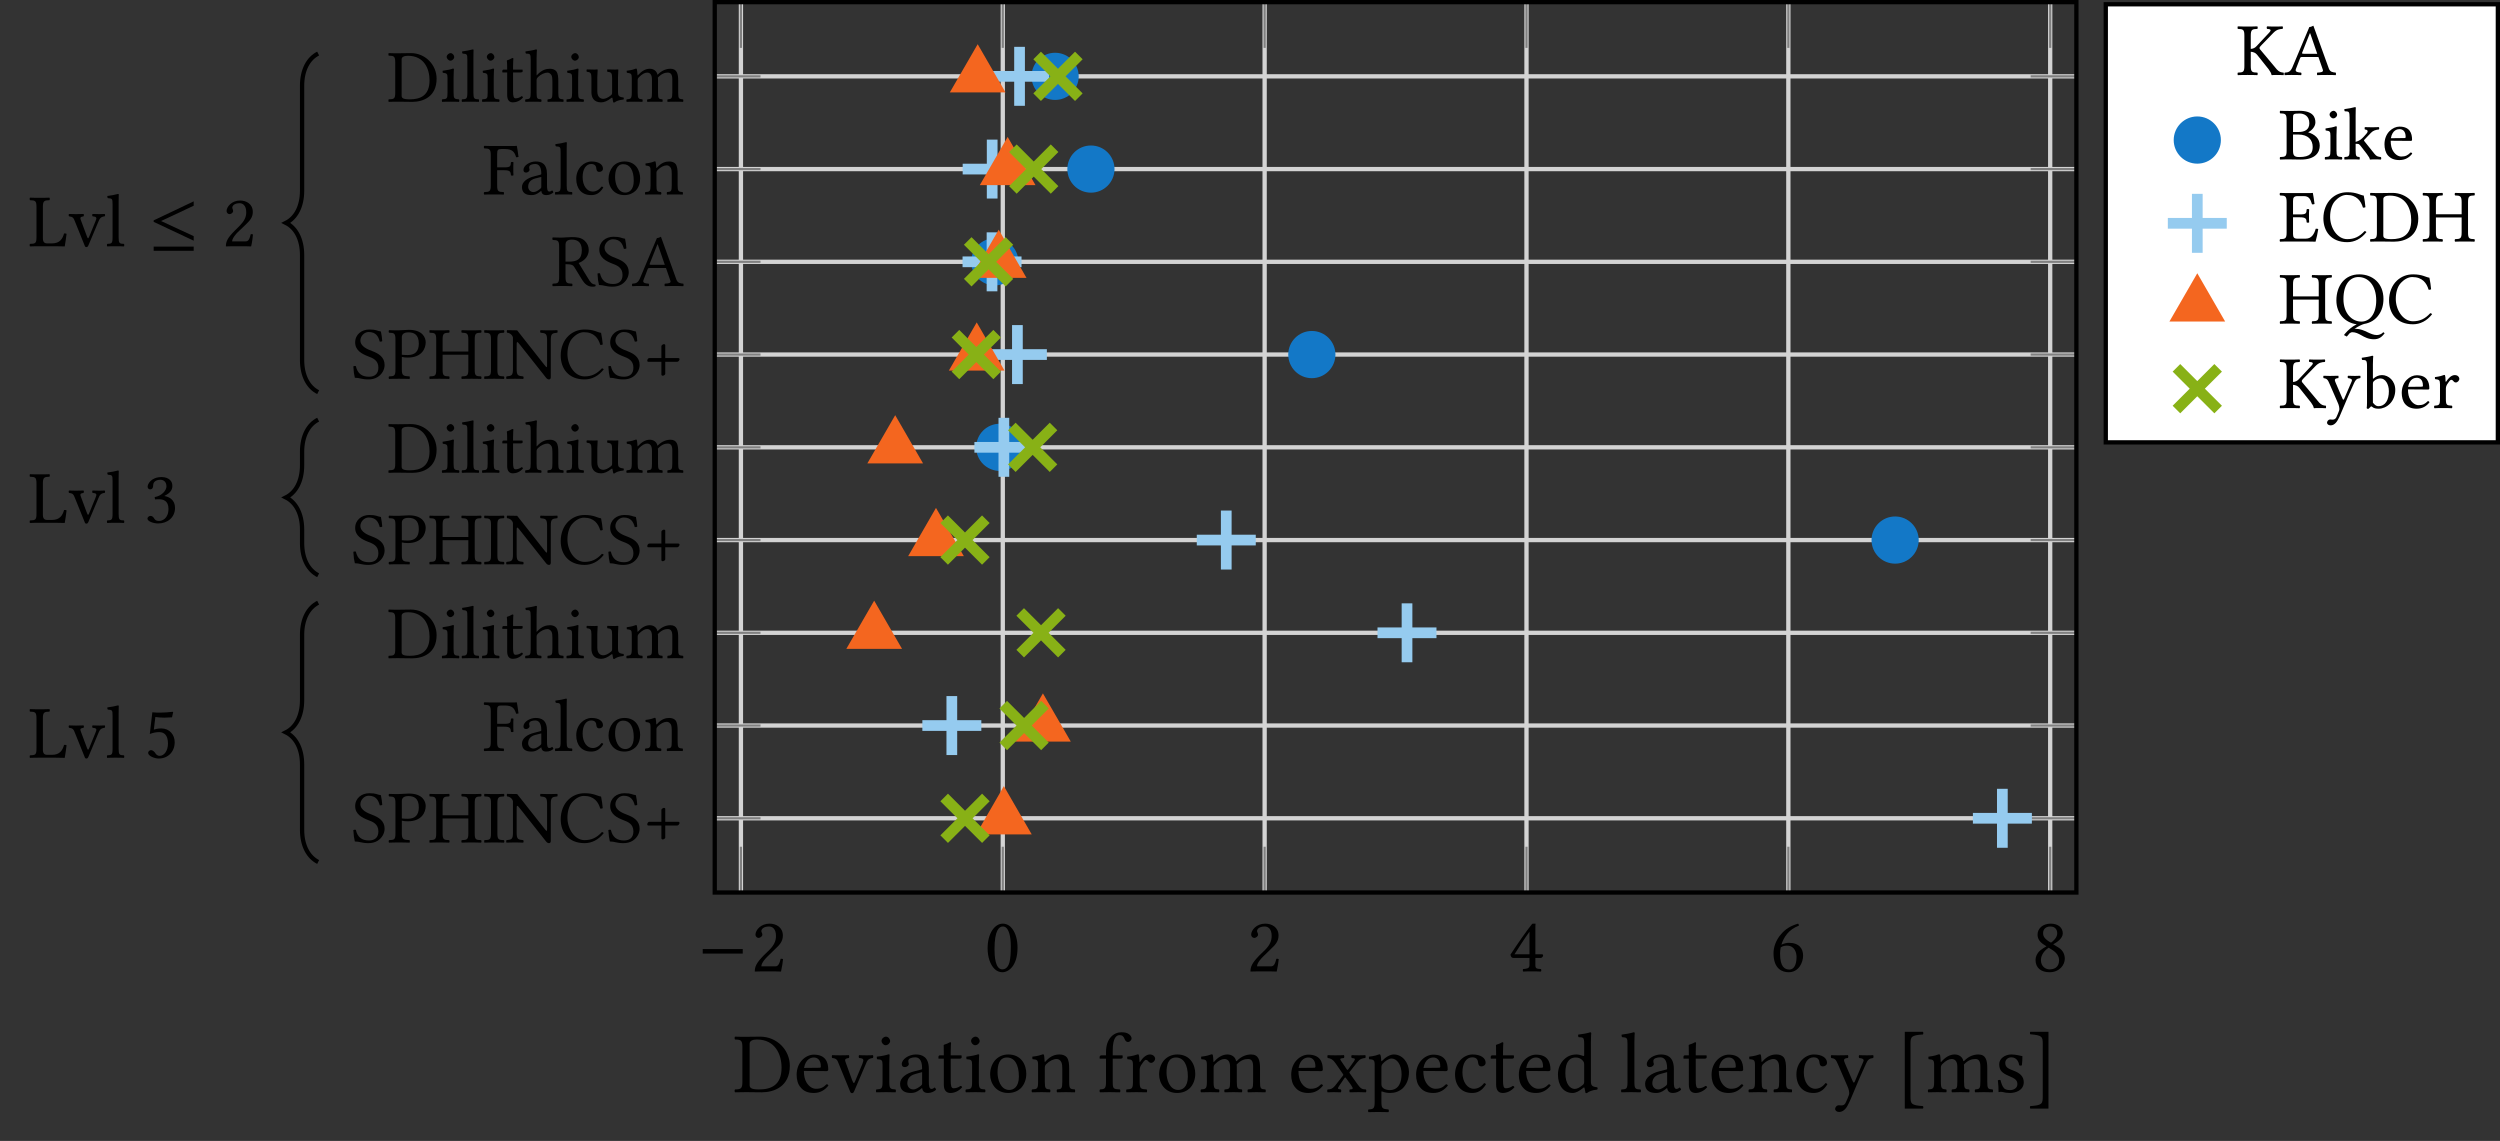 <?xml version="1.0" encoding="UTF-8"?>
<svg xmlns="http://www.w3.org/2000/svg" xmlns:xlink="http://www.w3.org/1999/xlink" width="232.304pt" height="106.02pt" viewBox="0 0 232.304 106.02" version="1.1">
<rect x="0" y="0" width="232.304" height="106.02" fill="#333333" stroke="none"/>
<defs>
<g>
<symbol overflow="visible" id="glyph0-0">
<path style="stroke:none;" d=""/>
</symbol>
<symbol overflow="visible" id="glyph0-1">
<path style="stroke:none;" d="M 4.172 -1.656 L 4.172 -2.078 L 0.453 -2.078 L 0.453 -1.656 Z M 4.172 -1.656 "/>
</symbol>
<symbol overflow="visible" id="glyph0-2">
<path style="stroke:none;" d="M 4.172 -0.516 L 4.172 -0.938 L 1.141 -2.344 L 4.172 -3.766 L 4.172 -4.172 L 0.453 -2.406 L 0.453 -2.266 Z M 4.172 0.422 L 4.172 0.031 L 0.453 0.031 L 0.453 0.422 Z M 4.172 0.422 "/>
</symbol>
<symbol overflow="visible" id="glyph1-0">
<path style="stroke:none;" d="M 0.359 -4.375 L 1.594 -2.531 L 0.359 -0.688 Z M 0.578 -0.359 L 1.812 -2.203 L 3.047 -0.359 Z M 2.031 -2.531 L 3.266 -4.375 L 3.266 -0.688 Z M 1.812 -2.859 L 0.578 -4.703 L 3.047 -4.703 Z M 0 0 L 3.625 0 L 3.625 -5.078 L 0 -5.078 Z M 0 0 "/>
</symbol>
<symbol overflow="visible" id="glyph1-1">
<path style="stroke:none;" d="M 0.438 -3.406 C 0.438 -3.25 0.578 -3.109 0.734 -3.109 C 0.859 -3.109 1.078 -3.25 1.078 -3.406 C 1.078 -3.469 1.062 -3.516 1.047 -3.562 C 1.031 -3.609 0.984 -3.672 0.984 -3.734 C 0.984 -3.922 1.172 -4.172 1.703 -4.172 C 1.969 -4.172 2.344 -4 2.344 -3.297 C 2.344 -2.828 2.172 -2.453 1.75 -2.016 L 1.203 -1.484 C 0.5 -0.766 0.375 -0.422 0.375 0.016 C 0.375 0.016 0.75 0 0.984 0 L 2.25 0 C 2.484 0 2.812 0.016 2.812 0.016 C 2.906 -0.375 2.984 -0.922 3 -1.141 C 2.953 -1.172 2.859 -1.188 2.781 -1.172 C 2.656 -0.656 2.531 -0.469 2.281 -0.469 L 0.984 -0.469 C 0.984 -0.828 1.484 -1.312 1.516 -1.344 L 2.25 -2.062 C 2.672 -2.453 2.984 -2.781 2.984 -3.328 C 2.984 -4.109 2.344 -4.438 1.75 -4.438 C 0.938 -4.438 0.438 -3.844 0.438 -3.406 Z M 0.438 -3.406 "/>
</symbol>
<symbol overflow="visible" id="glyph1-2">
<path style="stroke:none;" d="M 1.688 -4.172 C 1.812 -4.172 1.922 -4.141 2.016 -4.047 C 2.234 -3.859 2.438 -3.312 2.438 -2.344 C 2.438 -1.672 2.406 -1.219 2.312 -0.844 C 2.156 -0.25 1.797 -0.188 1.656 -0.188 C 0.984 -0.188 0.922 -1.422 0.922 -2.062 C 0.922 -3.844 1.359 -4.172 1.688 -4.172 Z M 1.656 0.078 C 2.219 0.078 3.062 -0.5 3.062 -2.203 C 3.062 -2.922 2.891 -3.531 2.578 -3.953 C 2.391 -4.219 2.078 -4.438 1.688 -4.438 C 0.969 -4.438 0.281 -3.578 0.281 -2.141 C 0.281 -1.359 0.516 -0.625 0.922 -0.234 C 1.125 -0.031 1.375 0.078 1.656 0.078 Z M 1.656 0.078 "/>
</symbol>
<symbol overflow="visible" id="glyph1-3">
<path style="stroke:none;" d="M 1.969 -3.688 L 1.969 -1.594 L 0.578 -1.594 C 0.953 -2.188 1.469 -3 1.969 -3.688 Z M 3.125 -1.594 L 2.516 -1.594 L 2.516 -3.719 C 2.516 -4.078 2.516 -4.359 2.531 -4.422 L 2.516 -4.438 L 2.281 -4.438 C 2.234 -4.438 2.203 -4.391 2.172 -4.359 C 1.719 -3.797 0.875 -2.594 0.203 -1.562 C 0.219 -1.453 0.266 -1.25 0.484 -1.25 L 1.969 -1.25 L 1.969 -0.578 C 1.969 -0.25 1.688 -0.25 1.375 -0.219 C 1.344 -0.188 1.344 -0.031 1.375 0.016 C 1.609 0 1.906 0 2.234 0 C 2.516 0 2.797 0 3.031 0.016 C 3.078 -0.031 3.078 -0.188 3.031 -0.219 C 2.672 -0.25 2.516 -0.234 2.516 -0.578 L 2.516 -1.25 L 3.016 -1.25 C 3.125 -1.25 3.234 -1.391 3.234 -1.469 C 3.234 -1.547 3.203 -1.594 3.125 -1.594 Z M 3.125 -1.594 "/>
</symbol>
<symbol overflow="visible" id="glyph1-4">
<path style="stroke:none;" d="M 0.984 -2.234 C 1.219 -2.391 1.453 -2.391 1.578 -2.391 C 2.297 -2.391 2.453 -1.703 2.453 -1.344 C 2.453 -0.531 2.156 -0.172 1.797 -0.172 C 1.344 -0.172 0.922 -0.422 0.922 -1.656 C 0.922 -1.828 0.938 -2.016 0.984 -2.234 Z M 1.047 -2.484 C 1.25 -3.156 1.703 -3.891 2.672 -4.25 C 2.672 -4.344 2.641 -4.406 2.594 -4.438 C 1.859 -4.219 1.406 -3.922 1 -3.438 C 0.547 -2.922 0.312 -2.266 0.312 -1.688 C 0.312 -0.203 1.156 0.078 1.719 0.078 C 2.672 0.078 3.062 -0.844 3.062 -1.469 C 3.062 -2.094 2.719 -2.656 1.734 -2.656 C 1.547 -2.656 1.266 -2.594 1.047 -2.484 Z M 1.047 -2.484 "/>
</symbol>
<symbol overflow="visible" id="glyph1-5">
<path style="stroke:none;" d="M 1.703 -4.172 C 2.172 -4.172 2.344 -3.859 2.344 -3.531 C 2.344 -3.141 1.969 -2.812 1.766 -2.672 L 1.547 -2.797 C 1.078 -3.109 1.031 -3.344 1.031 -3.562 C 1.031 -3.906 1.266 -4.172 1.703 -4.172 Z M 2.859 -3.531 C 2.859 -4.047 2.453 -4.438 1.734 -4.438 C 1 -4.438 0.516 -3.984 0.516 -3.422 C 0.516 -3.016 0.719 -2.719 1.156 -2.453 L 1.344 -2.328 C 1.141 -2.219 0.938 -2.094 0.75 -1.938 C 0.453 -1.672 0.328 -1.344 0.328 -1.062 C 0.328 -0.312 0.859 0.078 1.625 0.078 C 2.578 0.078 3.047 -0.625 3.047 -1.172 C 3.047 -1.594 2.859 -1.969 2.484 -2.203 L 1.969 -2.516 C 2.297 -2.688 2.859 -3.062 2.859 -3.531 Z M 1.641 -0.188 C 1.312 -0.188 0.828 -0.406 0.828 -1.062 C 0.828 -1.281 0.922 -1.781 1.547 -2.203 L 1.875 -2 C 2.328 -1.719 2.516 -1.375 2.516 -1.031 C 2.516 -0.312 1.969 -0.188 1.641 -0.188 Z M 1.641 -0.188 "/>
</symbol>
<symbol overflow="visible" id="glyph2-0">
<path style="stroke:none;" d="M 0.344 -4.203 L 1.531 -2.438 L 0.344 -0.656 Z M 0.562 -0.344 L 1.734 -2.125 L 2.922 -0.344 Z M 1.953 -2.438 L 3.141 -4.203 L 3.141 -0.656 Z M 1.734 -2.75 L 0.562 -4.516 L 2.922 -4.516 Z M 0 0 L 3.484 0 L 3.484 -4.859 L 0 -4.859 Z M 0 0 "/>
</symbol>
<symbol overflow="visible" id="glyph2-1">
<path style="stroke:none;" d="M 2.75 -4.391 C 2.344 -4.453 2.359 -4.578 1.672 -4.578 C 0.969 -4.578 0.359 -4.125 0.359 -3.375 C 0.359 -2.641 0.969 -2.312 1.578 -2.078 C 2 -1.922 2.516 -1.719 2.516 -1.031 C 2.516 -0.469 2.188 -0.188 1.641 -0.188 C 0.984 -0.188 0.578 -0.484 0.422 -1.172 C 0.328 -1.203 0.266 -1.188 0.188 -1.156 C 0.219 -0.609 0.25 -0.438 0.328 -0.094 C 0.766 -0.094 0.969 0.062 1.578 0.062 C 1.891 0.062 2.188 0 2.438 -0.156 C 2.844 -0.406 3.094 -0.844 3.094 -1.281 C 3.094 -2.016 2.531 -2.344 1.969 -2.562 C 1.547 -2.719 0.844 -2.984 0.844 -3.562 C 0.844 -3.953 1.203 -4.344 1.609 -4.344 C 2.297 -4.344 2.516 -3.922 2.641 -3.453 C 2.719 -3.438 2.812 -3.453 2.875 -3.5 C 2.844 -3.828 2.828 -4.031 2.75 -4.391 Z M 2.75 -4.391 "/>
</symbol>
<symbol overflow="visible" id="glyph2-2">
<path style="stroke:none;" d="M 1.312 -3.859 C 1.312 -4.062 1.422 -4.312 1.922 -4.312 C 2.406 -4.312 2.891 -4.141 2.891 -3.266 C 2.891 -2.516 2.516 -2.203 1.844 -2.203 C 1.672 -2.203 1.391 -2.219 1.312 -2.234 Z M 0.719 -3.641 L 0.719 -0.844 C 0.719 -0.266 0.609 -0.234 0.125 -0.219 C 0.078 -0.172 0.078 -0.031 0.125 0.016 C 0.438 0 0.781 0 1.031 0 C 1.266 0 1.672 0 2.031 0.016 C 2.062 -0.031 2.062 -0.172 2.031 -0.219 C 1.484 -0.25 1.312 -0.266 1.312 -0.844 L 1.312 -2.031 C 1.469 -1.984 1.641 -1.969 1.875 -1.969 C 3.156 -1.969 3.531 -2.797 3.531 -3.391 C 3.531 -3.797 3.266 -4.547 1.969 -4.547 C 1.703 -4.547 1.297 -4.5 1.016 -4.5 C 0.766 -4.5 0.391 -4.5 0.125 -4.516 C 0.078 -4.469 0.078 -4.328 0.125 -4.281 C 0.609 -4.266 0.719 -4.219 0.719 -3.641 Z M 0.719 -3.641 "/>
</symbol>
<symbol overflow="visible" id="glyph2-3">
<path style="stroke:none;" d="M 4.312 -0.844 L 4.312 -3.641 C 4.312 -4.219 4.422 -4.266 4.906 -4.281 C 4.953 -4.328 4.953 -4.469 4.906 -4.516 C 4.625 -4.5 4.266 -4.5 4 -4.5 C 3.75 -4.5 3.422 -4.5 3.109 -4.516 C 3.062 -4.469 3.062 -4.328 3.109 -4.281 C 3.594 -4.266 3.719 -4.219 3.719 -3.641 L 3.719 -2.531 L 1.328 -2.531 L 1.328 -3.641 C 1.328 -4.219 1.453 -4.266 1.938 -4.281 C 1.984 -4.328 1.984 -4.469 1.938 -4.516 C 1.672 -4.5 1.391 -4.5 1.031 -4.5 C 0.688 -4.5 0.391 -4.5 0.125 -4.516 C 0.094 -4.469 0.094 -4.328 0.125 -4.281 C 0.625 -4.266 0.734 -4.219 0.734 -3.641 L 0.734 -0.844 C 0.734 -0.266 0.625 -0.234 0.125 -0.219 C 0.094 -0.172 0.094 -0.031 0.125 0.016 C 0.438 0 0.781 0 1.031 0 C 1.297 0 1.625 0 1.938 0.016 C 1.984 -0.031 1.984 -0.172 1.938 -0.219 C 1.453 -0.234 1.328 -0.266 1.328 -0.844 L 1.328 -2.234 L 3.719 -2.234 L 3.719 -0.844 C 3.719 -0.266 3.594 -0.234 3.109 -0.219 C 3.062 -0.172 3.062 -0.031 3.109 0.016 C 3.422 0 3.75 0 4.016 0 C 4.266 0 4.609 0 4.906 0.016 C 4.953 -0.031 4.953 -0.172 4.906 -0.219 C 4.422 -0.234 4.312 -0.266 4.312 -0.844 Z M 4.312 -0.844 "/>
</symbol>
<symbol overflow="visible" id="glyph2-4">
<path style="stroke:none;" d="M 1.328 -0.844 L 1.328 -3.641 C 1.328 -4.219 1.453 -4.266 1.938 -4.281 C 1.984 -4.328 1.984 -4.469 1.938 -4.516 C 1.625 -4.5 1.297 -4.5 1.031 -4.5 C 0.797 -4.5 0.453 -4.5 0.125 -4.516 C 0.094 -4.469 0.094 -4.328 0.125 -4.281 C 0.625 -4.266 0.734 -4.219 0.734 -3.641 L 0.734 -0.844 C 0.734 -0.266 0.625 -0.234 0.125 -0.219 C 0.094 -0.172 0.094 -0.031 0.125 0.016 C 0.453 0 0.781 0 1.031 0 C 1.297 0 1.625 0 1.938 0.016 C 1.984 -0.031 1.984 -0.172 1.938 -0.219 C 1.453 -0.234 1.328 -0.266 1.328 -0.844 Z M 1.328 -0.844 "/>
</symbol>
<symbol overflow="visible" id="glyph2-5">
<path style="stroke:none;" d="M 3.875 -3.562 L 3.875 -1.297 C 3.875 -1.156 3.875 -1.078 3.828 -1.078 C 3.797 -1.078 3.688 -1.203 3.484 -1.469 L 1.094 -4.5 L 0.156 -4.516 C 0.125 -4.469 0.125 -4.328 0.156 -4.281 C 0.453 -4.266 0.672 -4.016 0.703 -3.828 L 0.703 -0.922 C 0.703 -0.312 0.594 -0.266 0.109 -0.219 C 0.062 -0.172 0.062 -0.031 0.109 0.016 C 0.406 0 0.719 0 0.891 0 C 1.047 0 1.359 0 1.656 0.016 C 1.703 -0.031 1.703 -0.172 1.656 -0.219 C 1.172 -0.266 1.047 -0.297 1.047 -0.922 L 1.047 -3.062 C 1.047 -3.297 1.047 -3.406 1.109 -3.406 C 1.156 -3.406 1.219 -3.328 1.344 -3.172 L 3.781 -0.094 C 3.859 0 3.938 0.062 4.062 0.062 C 4.156 0.062 4.219 -0.016 4.219 -0.141 L 4.219 -3.562 C 4.219 -4.188 4.328 -4.234 4.828 -4.281 C 4.859 -4.328 4.859 -4.469 4.828 -4.516 C 4.531 -4.5 4.203 -4.5 4.047 -4.5 C 3.891 -4.5 3.578 -4.5 3.266 -4.516 C 3.219 -4.469 3.219 -4.328 3.266 -4.281 C 3.75 -4.234 3.875 -4.203 3.875 -3.562 Z M 3.875 -3.562 "/>
</symbol>
<symbol overflow="visible" id="glyph2-6">
<path style="stroke:none;" d="M 2.484 0.062 C 3.156 0.062 3.781 -0.25 4.266 -0.875 C 4.219 -0.938 4.172 -0.969 4.094 -0.969 C 3.609 -0.438 3.125 -0.219 2.484 -0.219 C 1.547 -0.219 0.891 -1.281 0.891 -2.297 C 0.891 -2.891 1.047 -3.391 1.297 -3.703 C 1.656 -4.125 2.062 -4.328 2.422 -4.328 C 3.375 -4.328 3.766 -3.75 3.938 -3.156 C 4.031 -3.125 4.094 -3.156 4.172 -3.188 C 4.141 -3.547 4.094 -3.891 4.016 -4.266 C 3.672 -4.312 3.359 -4.578 2.5 -4.578 C 1.906 -4.578 1.406 -4.375 1 -4 C 0.531 -3.562 0.266 -2.891 0.266 -2.156 C 0.266 -0.953 0.984 0.062 2.484 0.062 Z M 2.484 0.062 "/>
</symbol>
<symbol overflow="visible" id="glyph2-7">
<path style="stroke:none;" d="M 1.734 -3.031 L 1.734 -1.922 L 0.594 -1.922 C 0.516 -1.922 0.422 -1.797 0.422 -1.688 C 0.422 -1.625 0.453 -1.578 0.516 -1.578 L 1.734 -1.578 L 1.734 -0.391 C 1.734 -0.328 1.797 -0.281 1.859 -0.281 C 1.953 -0.281 2.094 -0.375 2.094 -0.453 L 2.094 -1.578 L 3.219 -1.578 C 3.312 -1.578 3.422 -1.734 3.422 -1.812 C 3.422 -1.859 3.391 -1.922 3.312 -1.922 L 2.094 -1.922 L 2.094 -3.125 C 2.094 -3.188 2.031 -3.219 1.969 -3.219 C 1.906 -3.219 1.734 -3.125 1.734 -3.031 Z M 1.734 -3.031 "/>
</symbol>
<symbol overflow="visible" id="glyph2-8">
<path style="stroke:none;" d="M 1.969 -2.25 C 2.562 -2.25 2.578 -2.094 2.609 -1.781 C 2.641 -1.734 2.797 -1.734 2.844 -1.781 C 2.828 -1.953 2.828 -2.156 2.828 -2.391 C 2.828 -2.625 2.828 -2.812 2.844 -2.984 C 2.797 -3.031 2.641 -3.031 2.609 -2.984 C 2.578 -2.609 2.562 -2.516 1.969 -2.516 L 1.328 -2.516 L 1.328 -3.766 C 1.328 -4.141 1.406 -4.219 1.719 -4.219 L 2.031 -4.219 C 2.766 -4.219 2.938 -3.938 3.094 -3.453 C 3.172 -3.453 3.25 -3.469 3.312 -3.484 C 3.281 -3.781 3.172 -4.453 3.156 -4.5 C 3.156 -4.516 3.156 -4.516 3.125 -4.516 C 3.016 -4.5 2.969 -4.5 2.797 -4.5 L 1.031 -4.5 C 0.797 -4.5 0.406 -4.5 0.125 -4.516 C 0.078 -4.469 0.078 -4.328 0.125 -4.281 C 0.609 -4.266 0.734 -4.219 0.734 -3.641 L 0.734 -0.844 C 0.734 -0.266 0.609 -0.234 0.125 -0.219 C 0.078 -0.172 0.078 -0.031 0.125 0.016 C 0.375 0 0.719 0 1.031 0 C 1.344 0 1.688 0 1.938 0.016 C 1.969 -0.031 1.969 -0.172 1.938 -0.219 C 1.438 -0.234 1.328 -0.266 1.328 -0.844 L 1.328 -2.25 Z M 1.969 -2.25 "/>
</symbol>
<symbol overflow="visible" id="glyph2-9">
<path style="stroke:none;" d="M 2.047 -1.625 L 2.047 -0.703 C 2.047 -0.609 2 -0.562 1.938 -0.516 C 1.766 -0.375 1.531 -0.219 1.328 -0.219 C 0.984 -0.219 0.828 -0.5 0.828 -0.703 C 0.828 -1.031 0.969 -1.344 1.484 -1.484 Z M 2.047 -0.328 C 2.078 -0.125 2.156 0.062 2.516 0.062 C 2.781 0.062 3.031 -0.047 3.172 -0.188 C 3.156 -0.266 3.125 -0.328 3.047 -0.375 C 3 -0.328 2.891 -0.266 2.797 -0.266 C 2.594 -0.266 2.578 -0.531 2.578 -0.859 L 2.578 -1.875 C 2.578 -2.875 2.047 -3.062 1.531 -3.062 C 0.969 -3.062 0.391 -2.688 0.391 -2.281 C 0.391 -2.125 0.469 -2.031 0.625 -2.031 C 0.828 -2.031 0.953 -2.188 0.953 -2.266 C 0.953 -2.328 0.953 -2.375 0.938 -2.391 C 0.922 -2.422 0.922 -2.453 0.922 -2.531 C 0.922 -2.75 1.219 -2.828 1.484 -2.828 C 1.719 -2.828 2.047 -2.703 2.047 -1.922 C 2.047 -1.875 2.016 -1.844 2 -1.844 L 1.406 -1.688 C 0.734 -1.531 0.25 -1.156 0.25 -0.688 C 0.25 -0.109 0.641 0.062 1.125 0.062 C 1.375 0.062 1.578 0.016 1.891 -0.219 L 2.031 -0.328 Z M 2.047 -0.328 "/>
</symbol>
<symbol overflow="visible" id="glyph2-10">
<path style="stroke:none;" d="M 0.656 -0.844 C 0.656 -0.266 0.578 -0.234 0.156 -0.219 C 0.125 -0.172 0.125 -0.031 0.156 0.016 C 0.406 0 0.656 0 0.938 0 C 1.219 0 1.484 0 1.719 0.016 C 1.75 -0.031 1.75 -0.172 1.719 -0.219 C 1.297 -0.234 1.219 -0.266 1.219 -0.844 L 1.219 -4.062 C 1.219 -4.516 1.234 -4.797 1.234 -4.797 C 1.234 -4.844 1.219 -4.859 1.156 -4.859 C 0.969 -4.797 0.453 -4.703 0.172 -4.672 C 0.156 -4.625 0.172 -4.516 0.219 -4.469 C 0.625 -4.438 0.656 -4.422 0.656 -3.891 Z M 0.656 -0.844 "/>
</symbol>
<symbol overflow="visible" id="glyph2-11">
<path style="stroke:none;" d="M 2.781 -0.641 C 2.75 -0.703 2.688 -0.719 2.625 -0.734 C 2.391 -0.422 2.094 -0.266 1.797 -0.266 C 1.281 -0.266 0.859 -0.781 0.859 -1.609 C 0.859 -2.375 1.188 -2.828 1.656 -2.828 C 2.062 -2.828 2.125 -2.578 2.141 -2.344 C 2.172 -2.156 2.266 -2.094 2.406 -2.094 C 2.562 -2.094 2.75 -2.188 2.75 -2.391 C 2.75 -2.781 2.359 -3.062 1.688 -3.062 C 1 -3.062 0.266 -2.438 0.266 -1.453 C 0.266 -0.547 0.766 0.062 1.641 0.062 C 2.062 0.062 2.422 -0.062 2.781 -0.641 Z M 2.781 -0.641 "/>
</symbol>
<symbol overflow="visible" id="glyph2-12">
<path style="stroke:none;" d="M 0.281 -1.422 C 0.281 -0.719 0.766 0.062 1.75 0.062 C 2.188 0.062 2.531 -0.094 2.781 -0.328 C 3.094 -0.625 3.219 -1.062 3.219 -1.484 C 3.219 -2.219 2.828 -3.062 1.766 -3.062 C 1.297 -3.062 0.922 -2.875 0.672 -2.578 C 0.422 -2.266 0.281 -1.875 0.281 -1.422 Z M 1.656 -2.812 C 2.266 -2.812 2.625 -2.266 2.625 -1.266 C 2.625 -0.391 2.172 -0.172 1.844 -0.172 C 1.125 -0.172 0.891 -1.047 0.891 -1.594 C 0.891 -2.188 1.031 -2.812 1.656 -2.812 Z M 1.656 -2.812 "/>
</symbol>
<symbol overflow="visible" id="glyph2-13">
<path style="stroke:none;" d="M 1.281 -2.5 C 1.234 -2.453 1.203 -2.438 1.203 -2.5 C 1.188 -2.688 1.172 -2.953 1.141 -3.031 C 1.125 -3.062 1.109 -3.078 1.062 -3.078 C 0.859 -3 0.688 -2.938 0.203 -2.875 C 0.188 -2.844 0.203 -2.719 0.219 -2.688 C 0.594 -2.641 0.672 -2.609 0.672 -2.203 L 0.672 -0.844 C 0.672 -0.281 0.594 -0.25 0.188 -0.219 C 0.141 -0.172 0.141 -0.031 0.188 0.016 C 0.391 0 0.672 0 0.953 0 C 1.219 0 1.438 0 1.641 0.016 C 1.688 -0.031 1.688 -0.172 1.641 -0.219 C 1.297 -0.25 1.219 -0.281 1.219 -0.844 L 1.219 -2 C 1.219 -2.141 1.281 -2.219 1.344 -2.281 C 1.609 -2.547 1.922 -2.703 2.188 -2.703 C 2.328 -2.703 2.469 -2.609 2.562 -2.453 C 2.625 -2.312 2.641 -2.125 2.641 -1.906 L 2.641 -0.844 C 2.641 -0.281 2.578 -0.25 2.203 -0.219 C 2.172 -0.172 2.172 -0.031 2.203 0.016 C 2.422 0 2.641 0 2.922 0 C 3.203 0 3.453 0 3.656 0.016 C 3.688 -0.031 3.688 -0.172 3.656 -0.219 C 3.266 -0.25 3.188 -0.281 3.188 -0.844 L 3.188 -1.891 C 3.188 -2.266 3.156 -2.609 3 -2.828 C 2.891 -2.969 2.672 -3.062 2.422 -3.062 C 2.078 -3.062 1.688 -2.969 1.281 -2.5 Z M 1.281 -2.5 "/>
</symbol>
<symbol overflow="visible" id="glyph2-14">
<path style="stroke:none;" d="M 1.328 -0.578 L 1.328 -3.938 C 1.328 -4.172 1.578 -4.266 1.922 -4.266 C 3.422 -4.266 3.922 -3.047 3.922 -1.984 C 3.922 -0.578 3.078 -0.219 2.094 -0.219 C 1.406 -0.219 1.328 -0.359 1.328 -0.578 Z M 0.125 -4.516 C 0.094 -4.469 0.094 -4.328 0.125 -4.281 C 0.625 -4.266 0.734 -4.219 0.734 -3.641 L 0.734 -0.844 C 0.734 -0.266 0.625 -0.234 0.125 -0.219 C 0.094 -0.172 0.094 -0.031 0.125 0.016 C 0.406 0 0.781 0 1.031 0 C 1.297 0 1.594 0.016 2.312 0.016 C 3.297 0.016 4.578 -0.438 4.578 -2.141 C 4.578 -3.438 3.516 -4.516 2.188 -4.516 C 1.688 -4.516 1.297 -4.5 1.031 -4.5 C 0.781 -4.5 0.406 -4.5 0.125 -4.516 Z M 0.125 -4.516 "/>
</symbol>
<symbol overflow="visible" id="glyph2-15">
<path style="stroke:none;" d="M 0.625 -4.172 C 0.625 -4 0.797 -3.812 0.969 -3.812 C 1.156 -3.812 1.328 -4 1.328 -4.141 C 1.328 -4.312 1.172 -4.516 0.984 -4.516 C 0.828 -4.516 0.625 -4.344 0.625 -4.172 Z M 1.266 -0.844 L 1.266 -2.234 C 1.266 -2.578 1.297 -3.031 1.297 -3.031 C 1.297 -3.062 1.25 -3.078 1.203 -3.078 C 1 -3 0.719 -2.938 0.25 -2.875 C 0.234 -2.844 0.25 -2.719 0.266 -2.688 C 0.641 -2.641 0.703 -2.609 0.703 -2.203 L 0.703 -0.844 C 0.703 -0.266 0.641 -0.25 0.203 -0.219 C 0.172 -0.172 0.172 -0.031 0.203 0.016 C 0.438 0 0.703 0 0.984 0 C 1.266 0 1.531 0 1.766 0.016 C 1.812 -0.031 1.812 -0.172 1.766 -0.219 C 1.344 -0.25 1.266 -0.266 1.266 -0.844 Z M 1.266 -0.844 "/>
</symbol>
<symbol overflow="visible" id="glyph2-16">
<path style="stroke:none;" d="M 0.297 -2.984 C 0.203 -2.984 0.172 -2.906 0.172 -2.844 L 0.172 -2.766 C 0.172 -2.719 0.188 -2.719 0.203 -2.719 L 0.625 -2.719 L 0.625 -0.625 C 0.625 -0.125 0.844 0.062 1.156 0.062 C 1.484 0.062 1.828 -0.078 2.094 -0.391 C 2.078 -0.453 2.047 -0.5 1.969 -0.516 C 1.797 -0.375 1.578 -0.312 1.406 -0.312 C 1.219 -0.312 1.172 -0.516 1.172 -0.953 L 1.172 -2.719 L 1.891 -2.719 C 1.969 -2.719 2.062 -2.75 2.062 -2.812 L 2.062 -2.953 C 2.062 -2.969 2.047 -2.984 2 -2.984 L 1.172 -2.984 L 1.172 -3.266 C 1.172 -3.719 1.203 -4 1.203 -4 C 1.203 -4.031 1.172 -4.062 1.141 -4.062 C 1.109 -4.062 1.047 -4.031 0.984 -4 C 0.906 -3.953 0.844 -3.922 0.75 -3.891 C 0.672 -3.875 0.594 -3.844 0.594 -3.797 C 0.594 -3.719 0.625 -3.766 0.625 -2.984 Z M 0.297 -2.984 "/>
</symbol>
<symbol overflow="visible" id="glyph2-17">
<path style="stroke:none;" d="M 1.156 -2 C 1.156 -2.141 1.219 -2.219 1.281 -2.281 C 1.547 -2.547 1.906 -2.703 2.172 -2.703 C 2.312 -2.703 2.453 -2.609 2.547 -2.453 C 2.609 -2.312 2.625 -2.125 2.625 -1.906 L 2.625 -0.844 C 2.625 -0.281 2.562 -0.25 2.188 -0.219 C 2.156 -0.172 2.156 -0.031 2.188 0.016 C 2.391 0 2.625 0 2.906 0 C 3.188 0 3.422 0 3.641 0.016 C 3.672 -0.031 3.672 -0.172 3.641 -0.219 C 3.25 -0.25 3.172 -0.281 3.172 -0.844 L 3.172 -1.891 C 3.172 -2.266 3.156 -2.609 2.984 -2.828 C 2.875 -2.969 2.656 -3.062 2.406 -3.062 C 2.062 -3.062 1.656 -2.969 1.219 -2.5 C 1.203 -2.469 1.156 -2.391 1.156 -2.5 L 1.156 -4.062 C 1.156 -4.516 1.188 -4.797 1.188 -4.797 C 1.188 -4.844 1.156 -4.859 1.094 -4.859 C 0.922 -4.797 0.406 -4.703 0.125 -4.672 C 0.109 -4.625 0.125 -4.516 0.172 -4.469 C 0.531 -4.453 0.609 -4.484 0.609 -3.891 L 0.609 -0.844 C 0.609 -0.266 0.531 -0.25 0.125 -0.219 C 0.078 -0.172 0.078 -0.031 0.125 0.016 C 0.359 0 0.609 0 0.891 0 C 1.156 0 1.391 0 1.578 0.016 C 1.625 -0.031 1.625 -0.172 1.578 -0.219 C 1.219 -0.25 1.156 -0.266 1.156 -0.844 Z M 1.156 -2 "/>
</symbol>
<symbol overflow="visible" id="glyph2-18">
<path style="stroke:none;" d="M 1.516 0.062 C 1.781 0.062 2.109 -0.062 2.453 -0.344 C 2.484 -0.375 2.547 -0.391 2.562 -0.344 C 2.578 -0.172 2.641 0.062 2.641 0.062 C 2.688 0.094 2.719 0.078 2.766 0.062 C 2.922 -0.062 3.156 -0.156 3.594 -0.203 C 3.625 -0.25 3.625 -0.359 3.594 -0.391 C 3.141 -0.438 3.078 -0.562 3.078 -0.906 L 3.078 -2.25 C 3.078 -2.453 3.109 -2.969 3.109 -2.969 C 3.109 -2.984 3.094 -3 3.047 -3 C 3.016 -3 2.906 -2.984 2.812 -2.984 C 2.578 -2.984 2.328 -3 2.094 -3 C 2.062 -2.969 2.062 -2.812 2.094 -2.781 C 2.438 -2.75 2.531 -2.672 2.531 -2.203 L 2.531 -0.859 C 2.531 -0.734 2.516 -0.672 2.422 -0.594 C 2.156 -0.375 1.891 -0.266 1.719 -0.266 C 1.516 -0.266 1.156 -0.359 1.156 -0.969 L 1.156 -2.25 C 1.156 -2.453 1.188 -2.969 1.188 -2.969 C 1.188 -2.984 1.172 -3 1.141 -3 C 1.094 -3 1 -2.984 0.891 -2.984 C 0.672 -2.984 0.422 -3 0.188 -3 C 0.141 -2.969 0.141 -2.812 0.188 -2.781 C 0.516 -2.75 0.609 -2.672 0.609 -2.219 L 0.609 -0.875 C 0.609 -0.391 0.828 0.062 1.516 0.062 Z M 1.516 0.062 "/>
</symbol>
<symbol overflow="visible" id="glyph2-19">
<path style="stroke:none;" d="M 1.188 -2.5 C 1.172 -2.703 1.156 -2.953 1.125 -3.031 C 1.109 -3.062 1.094 -3.078 1.047 -3.078 C 0.844 -3 0.672 -2.938 0.188 -2.875 C 0.172 -2.844 0.188 -2.719 0.203 -2.688 C 0.578 -2.641 0.656 -2.609 0.656 -2.203 L 0.656 -0.844 C 0.656 -0.281 0.562 -0.25 0.188 -0.219 C 0.141 -0.172 0.141 -0.031 0.188 0.016 C 0.391 0 0.656 0 0.938 0 C 1.219 0 1.422 0 1.641 0.016 C 1.672 -0.031 1.672 -0.172 1.641 -0.219 C 1.281 -0.25 1.203 -0.281 1.203 -0.844 L 1.203 -2 C 1.203 -2.141 1.266 -2.219 1.328 -2.281 C 1.609 -2.562 1.859 -2.703 2.078 -2.703 C 2.344 -2.703 2.531 -2.531 2.531 -2.062 L 2.531 -0.844 C 2.531 -0.281 2.484 -0.25 2.109 -0.219 C 2.062 -0.172 2.062 -0.031 2.109 0.016 C 2.281 0 2.531 0 2.812 0 C 3.094 0 3.328 0 3.5 0.016 C 3.531 -0.031 3.531 -0.172 3.5 -0.219 C 3.156 -0.25 3.094 -0.281 3.094 -0.844 L 3.094 -1.953 C 3.094 -2.062 3.094 -2.156 3.078 -2.234 C 3.422 -2.609 3.734 -2.703 4 -2.703 C 4.266 -2.703 4.422 -2.547 4.422 -2.078 L 4.422 -0.844 C 4.422 -0.281 4.344 -0.25 3.984 -0.219 C 3.953 -0.172 3.953 -0.031 3.984 0.016 C 4.156 0 4.422 0 4.703 0 C 4.969 0 5.219 0 5.422 0.016 C 5.453 -0.031 5.453 -0.172 5.422 -0.219 C 5.031 -0.25 4.969 -0.281 4.969 -0.844 L 4.969 -1.953 C 4.969 -2.578 4.859 -3.062 4.25 -3.062 C 3.891 -3.062 3.469 -2.922 3.094 -2.547 C 3.078 -2.516 3.031 -2.484 3.031 -2.547 C 2.969 -2.844 2.688 -3.062 2.328 -3.062 C 1.922 -3.062 1.562 -2.828 1.266 -2.5 C 1.234 -2.453 1.188 -2.406 1.188 -2.5 Z M 1.188 -2.5 "/>
</symbol>
<symbol overflow="visible" id="glyph2-20">
<path style="stroke:none;" d="M 1.891 -4.312 C 2.328 -4.312 2.828 -4.156 2.828 -3.328 C 2.828 -2.453 2.328 -2.266 1.656 -2.266 L 1.312 -2.266 L 1.312 -3.859 C 1.312 -4.062 1.406 -4.312 1.891 -4.312 Z M 1.312 -0.844 L 1.312 -2.031 C 1.906 -2.031 2.031 -1.922 2.125 -1.766 L 2.875 -0.547 C 3.078 -0.219 3.375 0.062 3.797 0.062 C 3.906 0.062 4.016 0.062 4.094 0.016 C 4.125 -0.031 4.109 -0.094 4.078 -0.141 C 3.766 -0.141 3.594 -0.391 3.422 -0.688 L 2.531 -2.141 C 2.844 -2.25 3.469 -2.609 3.469 -3.344 C 3.469 -3.688 3.344 -3.969 3.094 -4.203 C 2.766 -4.516 2.328 -4.547 1.891 -4.547 C 1.562 -4.547 1.266 -4.5 1.016 -4.5 C 0.781 -4.5 0.453 -4.5 0.125 -4.516 C 0.078 -4.469 0.078 -4.328 0.125 -4.281 C 0.609 -4.266 0.719 -4.219 0.719 -3.641 L 0.719 -0.844 C 0.719 -0.266 0.609 -0.234 0.125 -0.219 C 0.078 -0.172 0.078 -0.031 0.125 0.016 C 0.438 0 0.766 0 1.031 0 C 1.297 0 1.609 0 1.922 0.016 C 1.969 -0.031 1.969 -0.172 1.922 -0.219 C 1.438 -0.234 1.312 -0.266 1.312 -0.844 Z M 1.312 -0.844 "/>
</symbol>
<symbol overflow="visible" id="glyph2-21">
<path style="stroke:none;" d="M 1.828 -1.969 C 1.672 -1.969 1.625 -2 1.656 -2.062 L 2.375 -3.875 L 2.406 -3.875 L 3.062 -1.969 Z M 1.078 -0.547 L 1.469 -1.562 C 1.5 -1.656 1.547 -1.672 1.703 -1.672 L 3.172 -1.672 L 3.578 -0.5 C 3.672 -0.266 3.406 -0.234 3.062 -0.219 C 3.031 -0.172 3.031 -0.031 3.062 0.016 C 3.328 0 3.703 0 3.984 0 C 4.266 0 4.531 0 4.781 0.016 C 4.812 -0.031 4.812 -0.172 4.781 -0.219 C 4.5 -0.25 4.266 -0.266 4.141 -0.594 L 2.703 -4.578 C 2.609 -4.516 2.422 -4.453 2.328 -4.453 L 0.75 -0.703 C 0.562 -0.281 0.359 -0.234 0.047 -0.219 C 0 -0.172 0 -0.031 0.047 0.016 C 0.234 0 0.453 0 0.672 0 C 0.953 0 1.297 0 1.562 0.016 C 1.609 -0.031 1.609 -0.172 1.562 -0.219 C 1.297 -0.234 0.969 -0.266 1.078 -0.547 Z M 1.078 -0.547 "/>
</symbol>
<symbol overflow="visible" id="glyph2-22">
<path style="stroke:none;" d="M 1.328 -0.844 L 1.328 -2.156 C 1.562 -2.141 1.766 -2.062 1.906 -1.891 L 3 -0.516 C 3.141 -0.328 3.234 -0.141 3.25 -0.031 C 3.25 0 3.266 0.016 3.297 0.016 C 3.422 0 3.516 0 3.672 0 C 3.906 0 4.141 0 4.375 0.016 C 4.406 -0.031 4.406 -0.172 4.375 -0.219 C 4.172 -0.234 3.969 -0.266 3.75 -0.516 L 2.234 -2.328 C 2.172 -2.391 2.141 -2.438 2.141 -2.5 C 2.141 -2.547 2.141 -2.594 2.391 -2.844 L 3.406 -3.891 C 3.734 -4.234 4 -4.266 4.281 -4.281 C 4.328 -4.328 4.328 -4.469 4.281 -4.516 C 4.062 -4.5 3.844 -4.5 3.625 -4.5 C 3.359 -4.5 3.094 -4.5 2.844 -4.516 C 2.797 -4.469 2.797 -4.328 2.844 -4.281 C 3.094 -4.266 3.328 -4.234 3.031 -3.922 L 1.875 -2.688 C 1.734 -2.531 1.578 -2.438 1.328 -2.422 L 1.328 -3.641 C 1.328 -4.219 1.453 -4.266 1.938 -4.281 C 1.984 -4.328 1.984 -4.469 1.938 -4.516 C 1.609 -4.5 1.297 -4.5 1.031 -4.5 C 0.766 -4.5 0.453 -4.5 0.125 -4.516 C 0.094 -4.469 0.094 -4.328 0.125 -4.281 C 0.625 -4.266 0.734 -4.219 0.734 -3.641 L 0.734 -0.844 C 0.734 -0.266 0.625 -0.234 0.125 -0.219 C 0.094 -0.172 0.094 -0.031 0.125 0.016 C 0.453 0 0.766 0 1.031 0 C 1.297 0 1.625 0 1.938 0.016 C 1.984 -0.031 1.984 -0.172 1.938 -0.219 C 1.453 -0.234 1.328 -0.266 1.328 -0.844 Z M 1.328 -0.844 "/>
</symbol>
<symbol overflow="visible" id="glyph2-23">
<path style="stroke:none;" d="M 1.328 -3.828 C 1.328 -4.203 1.328 -4.266 1.938 -4.266 C 2.328 -4.266 2.844 -4.062 2.844 -3.359 C 2.844 -2.766 2.422 -2.547 1.844 -2.547 L 1.328 -2.547 Z M 1.328 -2.312 L 1.812 -2.312 C 2.766 -2.312 3.156 -1.781 3.156 -1.156 C 3.156 -0.641 2.969 -0.219 1.906 -0.219 C 1.422 -0.219 1.328 -0.391 1.328 -0.828 Z M 0.125 -4.516 C 0.094 -4.469 0.094 -4.328 0.125 -4.281 C 0.625 -4.266 0.734 -4.219 0.734 -3.641 L 0.734 -0.844 C 0.734 -0.266 0.625 -0.234 0.125 -0.219 C 0.094 -0.172 0.094 -0.031 0.125 0.016 C 0.406 0 0.781 0 1.031 0 C 1.297 0 1.469 0.016 2.062 0.016 C 3.438 0.016 3.812 -0.688 3.812 -1.281 C 3.812 -1.953 3.344 -2.328 2.734 -2.516 C 3.094 -2.703 3.406 -3.062 3.406 -3.438 C 3.406 -3.906 3.203 -4.516 1.906 -4.516 C 1.656 -4.516 1.281 -4.5 1.031 -4.5 C 0.781 -4.5 0.406 -4.5 0.125 -4.516 Z M 0.125 -4.516 "/>
</symbol>
<symbol overflow="visible" id="glyph2-24">
<path style="stroke:none;" d="M 0.594 -0.844 C 0.594 -0.266 0.516 -0.25 0.125 -0.219 C 0.094 -0.172 0.094 -0.031 0.125 0.016 C 0.359 0 0.594 0 0.875 0 C 1.125 0 1.359 0 1.516 0.016 C 1.547 -0.031 1.547 -0.172 1.516 -0.219 C 1.219 -0.25 1.156 -0.266 1.156 -0.844 L 1.156 -1.453 C 1.281 -1.453 1.375 -1.438 1.453 -1.422 C 1.531 -1.359 1.594 -1.297 1.672 -1.188 L 2.188 -0.516 C 2.391 -0.234 2.469 -0.109 2.469 -0.016 C 2.469 0 2.484 0.016 2.5 0.016 C 2.641 0 2.797 0 2.938 0 C 3.156 0 3.359 0 3.5 0.016 C 3.547 -0.031 3.547 -0.172 3.5 -0.219 C 3.266 -0.25 3.094 -0.266 2.906 -0.516 L 1.984 -1.672 C 1.953 -1.703 1.938 -1.734 1.938 -1.766 C 1.938 -1.797 1.938 -1.812 1.969 -1.828 L 2.578 -2.469 C 2.781 -2.688 3.031 -2.75 3.312 -2.781 C 3.359 -2.812 3.359 -2.969 3.312 -3 C 3.156 -3 2.953 -2.984 2.703 -2.984 C 2.438 -2.984 2.188 -3 2.016 -3 C 1.984 -2.969 1.984 -2.812 2.016 -2.781 C 2.406 -2.75 2.25 -2.5 2.188 -2.422 C 2.016 -2.219 1.812 -1.984 1.625 -1.844 C 1.469 -1.734 1.281 -1.656 1.156 -1.625 L 1.156 -4.062 C 1.156 -4.516 1.172 -4.797 1.172 -4.797 C 1.172 -4.844 1.156 -4.859 1.094 -4.859 C 0.906 -4.797 0.391 -4.703 0.109 -4.672 C 0.094 -4.625 0.109 -4.516 0.156 -4.469 C 0.516 -4.453 0.594 -4.484 0.594 -3.891 Z M 0.594 -0.844 "/>
</symbol>
<symbol overflow="visible" id="glyph2-25">
<path style="stroke:none;" d="M 0.859 -1.969 C 1 -2.75 1.484 -2.812 1.656 -2.812 C 1.922 -2.812 2.234 -2.672 2.234 -2.078 C 2.234 -2.016 2.203 -1.984 2.125 -1.984 Z M 2.688 -0.641 C 2.438 -0.391 2.234 -0.266 1.828 -0.266 C 1.578 -0.266 1.281 -0.422 1.062 -0.781 C 0.922 -1 0.844 -1.328 0.844 -1.734 L 2.703 -1.719 C 2.781 -1.719 2.828 -1.75 2.828 -1.828 C 2.828 -2.422 2.625 -3.047 1.656 -3.047 C 1.047 -3.047 0.266 -2.469 0.266 -1.406 C 0.266 -1.016 0.359 -0.641 0.578 -0.375 C 0.828 -0.094 1.156 0.062 1.656 0.062 C 2.188 0.062 2.562 -0.172 2.844 -0.531 C 2.812 -0.609 2.781 -0.641 2.688 -0.641 Z M 2.688 -0.641 "/>
</symbol>
<symbol overflow="visible" id="glyph2-26">
<path style="stroke:none;" d="M 1.953 -2.516 L 1.328 -2.516 L 1.328 -3.766 C 1.328 -4.078 1.406 -4.219 1.781 -4.219 L 2.312 -4.219 C 2.828 -4.219 2.938 -3.938 3.094 -3.453 C 3.172 -3.438 3.25 -3.453 3.328 -3.484 C 3.297 -3.781 3.188 -4.453 3.172 -4.5 C 3.172 -4.516 3.156 -4.516 3.141 -4.516 C 3.031 -4.5 2.969 -4.5 2.797 -4.5 L 1.031 -4.5 C 0.812 -4.5 0.406 -4.5 0.125 -4.516 C 0.078 -4.469 0.078 -4.328 0.125 -4.281 C 0.609 -4.266 0.734 -4.219 0.734 -3.641 L 0.734 -0.844 C 0.734 -0.266 0.609 -0.234 0.125 -0.219 C 0.078 -0.172 0.078 -0.031 0.125 0.016 C 0.391 0 0.797 0 1.031 0 L 2.531 0 C 2.859 0 3.422 0.016 3.422 0.016 C 3.516 -0.328 3.625 -0.797 3.672 -1.156 C 3.609 -1.188 3.531 -1.203 3.438 -1.188 C 3.297 -0.688 3.047 -0.266 2.516 -0.266 L 1.719 -0.266 C 1.422 -0.266 1.328 -0.391 1.328 -0.703 L 1.328 -2.25 L 1.953 -2.25 C 2.547 -2.25 2.578 -2.094 2.594 -1.781 C 2.641 -1.734 2.781 -1.734 2.828 -1.781 C 2.812 -1.953 2.812 -2.156 2.812 -2.391 C 2.812 -2.578 2.812 -2.828 2.828 -2.984 C 2.781 -3.031 2.641 -3.031 2.594 -2.984 C 2.578 -2.609 2.547 -2.516 1.953 -2.516 Z M 1.953 -2.516 "/>
</symbol>
<symbol overflow="visible" id="glyph2-27">
<path style="stroke:none;" d="M 2.312 -4.328 C 3.219 -4.328 3.969 -3.562 3.969 -2.156 C 3.969 -0.906 3.375 -0.188 2.578 -0.188 C 1.734 -0.188 0.922 -0.938 0.922 -2.281 C 0.922 -3.75 1.609 -4.328 2.312 -4.328 Z M 4.641 -2.297 C 4.641 -3.734 3.641 -4.578 2.391 -4.578 C 1.047 -4.578 0.266 -3.516 0.266 -2.156 C 0.266 -0.906 1.094 -0.078 2.156 0.062 C 1.734 0.266 1.344 0.609 1.094 0.906 C 1.047 0.953 1 1.016 0.969 1.062 L 1.234 1.203 C 1.328 1.094 1.422 0.984 1.5 0.891 C 1.609 0.812 1.688 0.797 1.75 0.797 C 2.047 0.797 2.297 0.922 2.578 1.078 C 2.906 1.266 3.25 1.453 3.75 1.453 C 4.188 1.453 4.469 1.281 4.75 0.891 L 4.625 0.797 C 4.469 0.984 4.219 1.062 4.016 1.062 C 3.734 1.062 3.453 0.938 3.156 0.797 C 2.828 0.641 2.484 0.484 2.078 0.484 C 2.031 0.484 1.984 0.484 1.938 0.5 C 2.281 0.25 2.625 0.094 2.844 0.031 C 3.422 -0.062 3.891 -0.359 4.203 -0.812 C 4.484 -1.203 4.641 -1.703 4.641 -2.297 Z M 4.641 -2.297 "/>
</symbol>
<symbol overflow="visible" id="glyph2-28">
<path style="stroke:none;" d="M 1.422 1.109 C 1.531 0.922 1.625 0.719 1.703 0.516 C 2.266 -0.828 2.578 -1.547 2.938 -2.328 C 3.078 -2.625 3.172 -2.734 3.5 -2.781 C 3.547 -2.812 3.547 -2.969 3.5 -3 C 3.359 -3 3.203 -2.984 3.016 -2.984 C 2.797 -2.984 2.578 -3 2.375 -3 C 2.328 -2.969 2.328 -2.812 2.375 -2.781 C 2.594 -2.75 2.828 -2.703 2.703 -2.453 L 2.016 -0.859 C 1.969 -0.75 1.906 -0.734 1.859 -0.875 L 1.234 -2.328 C 1.109 -2.609 1.078 -2.75 1.469 -2.781 C 1.5 -2.812 1.5 -2.969 1.469 -3 C 1.203 -3 0.922 -2.984 0.672 -2.984 C 0.438 -2.984 0.25 -3 0.109 -3 C 0.062 -2.969 0.062 -2.812 0.109 -2.781 C 0.391 -2.734 0.484 -2.672 0.656 -2.25 L 1.453 -0.422 C 1.516 -0.281 1.609 0.047 1.547 0.234 C 1.469 0.469 1.375 0.656 1.281 0.875 C 1.203 1.016 1.094 1.078 0.922 1.078 C 0.828 1.078 0.797 1.062 0.719 1.062 C 0.516 1.062 0.422 1.266 0.422 1.359 C 0.422 1.5 0.562 1.609 0.75 1.609 C 0.891 1.609 1.172 1.562 1.422 1.109 Z M 1.422 1.109 "/>
</symbol>
<symbol overflow="visible" id="glyph2-29">
<path style="stroke:none;" d="M 1.219 -2.531 C 1.391 -2.688 1.609 -2.75 1.812 -2.75 C 2.234 -2.75 2.578 -2.234 2.578 -1.562 C 2.578 -0.766 2.266 -0.172 1.594 -0.172 C 1.375 -0.172 1.234 -0.328 1.094 -0.5 L 1.094 -2.234 C 1.094 -2.391 1.125 -2.453 1.219 -2.531 Z M 1.156 -2.75 C 1.125 -2.703 1.094 -2.719 1.094 -2.781 L 1.094 -4.062 C 1.094 -4.516 1.125 -4.797 1.125 -4.797 C 1.125 -4.844 1.094 -4.859 1.031 -4.859 C 0.859 -4.797 0.328 -4.703 0.062 -4.672 C 0.047 -4.625 0.062 -4.516 0.094 -4.469 C 0.453 -4.453 0.547 -4.484 0.547 -3.891 L 0.547 -0.5 C 0.547 -0.219 0.531 -0.094 0.516 0 C 0.547 0.062 0.578 0.078 0.672 0.078 C 0.703 0.047 0.781 -0.016 0.844 -0.078 C 0.906 -0.172 0.953 -0.172 1.031 -0.109 C 1.188 0.031 1.391 0.062 1.641 0.062 C 2.344 0.062 3.172 -0.578 3.172 -1.688 C 3.172 -2.531 2.547 -3.062 1.938 -3.062 C 1.641 -3.062 1.375 -2.938 1.156 -2.75 Z M 1.156 -2.75 "/>
</symbol>
<symbol overflow="visible" id="glyph2-30">
<path style="stroke:none;" d="M 1.219 -2.5 C 1.219 -2.781 1.203 -2.953 1.172 -3.031 C 1.156 -3.062 1.141 -3.078 1.094 -3.078 C 0.891 -3 0.703 -2.938 0.234 -2.875 C 0.219 -2.844 0.234 -2.719 0.25 -2.688 C 0.625 -2.641 0.703 -2.609 0.703 -2.203 L 0.703 -0.844 C 0.703 -0.266 0.609 -0.25 0.188 -0.219 C 0.141 -0.172 0.141 -0.031 0.188 0.016 C 0.422 0 0.703 0 0.969 0 C 1.25 0 1.578 0 1.812 0.016 C 1.859 -0.031 1.859 -0.172 1.812 -0.219 C 1.328 -0.25 1.25 -0.266 1.25 -0.844 L 1.25 -1.812 C 1.25 -2 1.328 -2.156 1.422 -2.281 C 1.484 -2.391 1.656 -2.625 1.734 -2.625 C 1.797 -2.625 1.859 -2.609 1.922 -2.531 C 1.969 -2.469 2.047 -2.375 2.172 -2.375 C 2.328 -2.375 2.5 -2.547 2.5 -2.719 C 2.5 -2.859 2.375 -3.062 2.078 -3.062 C 1.75 -3.062 1.469 -2.75 1.297 -2.484 C 1.266 -2.406 1.219 -2.453 1.219 -2.5 Z M 1.219 -2.5 "/>
</symbol>
<symbol overflow="visible" id="glyph2-31">
<path style="stroke:none;" d="M 1.031 0 L 2.516 0 C 2.703 0 3.359 0.016 3.359 0.016 C 3.422 -0.328 3.484 -0.781 3.531 -1.156 C 3.469 -1.188 3.391 -1.203 3.297 -1.188 C 3.156 -0.688 2.906 -0.266 2.172 -0.266 L 1.734 -0.266 C 1.453 -0.266 1.328 -0.406 1.328 -0.766 L 1.328 -3.641 C 1.328 -4.219 1.453 -4.266 1.938 -4.281 C 1.984 -4.328 1.984 -4.469 1.938 -4.516 C 1.625 -4.5 1.297 -4.5 1.031 -4.5 C 0.781 -4.5 0.453 -4.5 0.125 -4.516 C 0.094 -4.469 0.094 -4.328 0.125 -4.281 C 0.625 -4.266 0.734 -4.219 0.734 -3.641 L 0.734 -0.844 C 0.734 -0.266 0.625 -0.234 0.125 -0.219 C 0.094 -0.172 0.094 -0.031 0.125 0.016 C 0.406 0 0.797 0 1.031 0 Z M 1.031 0 "/>
</symbol>
<symbol overflow="visible" id="glyph2-32">
<path style="stroke:none;" d="M 2.266 -2.781 C 2.641 -2.75 2.688 -2.656 2.531 -2.312 L 1.969 -0.938 C 1.859 -0.672 1.828 -0.672 1.719 -0.969 L 1.219 -2.312 C 1.094 -2.641 1.062 -2.719 1.422 -2.781 C 1.469 -2.812 1.469 -2.969 1.422 -3 C 1.203 -3 0.953 -2.984 0.719 -2.984 C 0.5 -2.984 0.281 -3 0.078 -3 C 0.031 -2.969 0.031 -2.812 0.078 -2.781 C 0.453 -2.734 0.5 -2.625 0.641 -2.266 L 1.531 -0.062 C 1.562 0.047 1.609 0.078 1.703 0.078 C 1.766 0.078 1.812 0.047 1.875 -0.078 L 2.797 -2.266 C 2.922 -2.562 3 -2.734 3.391 -2.781 C 3.438 -2.812 3.438 -2.969 3.391 -3 C 3.25 -3 3.094 -2.984 2.906 -2.984 C 2.672 -2.984 2.438 -3 2.266 -3 C 2.219 -2.969 2.219 -2.812 2.266 -2.781 Z M 2.266 -2.781 "/>
</symbol>
<symbol overflow="visible" id="glyph2-33">
<path style="stroke:none;" d="M 0.422 -3.266 C 0.422 -3.109 0.562 -2.984 0.703 -2.984 C 0.828 -2.984 1.031 -3.109 1.031 -3.266 C 1.031 -3.328 1.016 -3.359 1 -3.422 C 0.984 -3.469 0.953 -3.531 0.953 -3.578 C 0.953 -3.75 1.125 -4 1.641 -4 C 1.891 -4 2.25 -3.828 2.25 -3.156 C 2.25 -2.719 2.078 -2.359 1.672 -1.938 L 1.156 -1.422 C 0.469 -0.734 0.359 -0.391 0.359 0.016 C 0.359 0.016 0.719 0 0.938 0 L 2.156 0 C 2.391 0 2.703 0.016 2.703 0.016 C 2.797 -0.359 2.859 -0.875 2.875 -1.094 C 2.828 -1.125 2.734 -1.141 2.672 -1.125 C 2.547 -0.625 2.438 -0.453 2.188 -0.453 L 0.938 -0.453 C 0.938 -0.781 1.422 -1.266 1.453 -1.297 L 2.156 -1.969 C 2.562 -2.359 2.859 -2.656 2.859 -3.188 C 2.859 -3.938 2.25 -4.25 1.672 -4.25 C 0.906 -4.25 0.422 -3.672 0.422 -3.266 Z M 0.422 -3.266 "/>
</symbol>
<symbol overflow="visible" id="glyph2-34">
<path style="stroke:none;" d="M 1.5 -4 C 1.797 -4 2.078 -3.828 2.078 -3.375 C 2.078 -3.031 1.672 -2.5 0.984 -2.391 L 1.016 -2.172 C 1.141 -2.188 1.266 -2.188 1.359 -2.188 C 1.75 -2.188 2.266 -2.078 2.266 -1.297 C 2.266 -0.359 1.641 -0.172 1.406 -0.172 C 1.047 -0.172 0.984 -0.328 0.906 -0.453 C 0.828 -0.562 0.734 -0.641 0.594 -0.641 C 0.453 -0.641 0.312 -0.516 0.312 -0.391 C 0.312 -0.125 0.891 0.062 1.312 0.062 C 2.141 0.062 2.875 -0.469 2.875 -1.391 C 2.875 -2.141 2.312 -2.422 1.891 -2.484 L 1.891 -2.5 C 2.453 -2.781 2.625 -3.062 2.625 -3.422 C 2.625 -3.641 2.578 -3.812 2.406 -3.984 C 2.25 -4.125 2 -4.25 1.641 -4.25 C 0.625 -4.25 0.328 -3.578 0.328 -3.359 C 0.328 -3.25 0.391 -3.109 0.562 -3.109 C 0.812 -3.109 0.844 -3.344 0.844 -3.484 C 0.844 -3.922 1.312 -4 1.5 -4 Z M 1.5 -4 "/>
</symbol>
<symbol overflow="visible" id="glyph2-35">
<path style="stroke:none;" d="M 2.219 -1.312 C 2.219 -0.656 1.875 -0.172 1.453 -0.172 C 1.188 -0.172 1.094 -0.344 1 -0.484 C 0.906 -0.594 0.781 -0.703 0.641 -0.703 C 0.516 -0.703 0.375 -0.578 0.375 -0.453 C 0.375 -0.156 0.969 0.078 1.359 0.078 C 2.234 0.078 2.844 -0.562 2.844 -1.438 C 2.844 -2.125 2.375 -2.719 1.594 -2.719 C 1.297 -2.719 1.031 -2.656 0.906 -2.609 L 1.047 -3.781 C 1.312 -3.75 1.531 -3.719 1.875 -3.719 C 2.078 -3.719 2.312 -3.734 2.594 -3.75 L 2.703 -4.234 L 2.656 -4.266 C 2.266 -4.219 1.891 -4.188 1.516 -4.188 C 1.266 -4.188 1.016 -4.188 0.766 -4.219 L 0.531 -2.203 C 0.906 -2.344 1.156 -2.375 1.422 -2.375 C 1.875 -2.375 2.219 -2.078 2.219 -1.312 Z M 2.219 -1.312 "/>
</symbol>
<symbol overflow="visible" id="glyph3-0">
<path style="stroke:none;" d="M 0.391 -4.812 L 1.75 -2.781 L 0.391 -0.75 Z M 0.641 -0.391 L 1.984 -2.422 L 3.344 -0.391 Z M 2.234 -2.781 L 3.578 -4.812 L 3.578 -0.75 Z M 1.984 -3.141 L 0.641 -5.156 L 3.344 -5.156 Z M 0 0 L 3.984 0 L 3.984 -5.562 L 0 -5.562 Z M 0 0 "/>
</symbol>
<symbol overflow="visible" id="glyph3-1">
<path style="stroke:none;" d="M 1.516 -0.672 L 1.516 -4.5 C 1.516 -4.766 1.797 -4.891 2.188 -4.891 C 3.906 -4.891 4.484 -3.484 4.484 -2.266 C 4.484 -0.656 3.516 -0.25 2.391 -0.25 C 1.609 -0.25 1.516 -0.422 1.516 -0.672 Z M 0.156 -5.156 C 0.109 -5.109 0.109 -4.938 0.156 -4.891 C 0.703 -4.875 0.844 -4.828 0.844 -4.172 L 0.844 -0.969 C 0.844 -0.312 0.703 -0.266 0.156 -0.25 C 0.109 -0.203 0.109 -0.031 0.156 0.016 C 0.469 0.016 0.891 0 1.188 0 C 1.484 0 1.812 0.016 2.641 0.016 C 3.766 0.016 5.25 -0.5 5.25 -2.453 C 5.25 -3.938 4.031 -5.156 2.5 -5.156 C 1.922 -5.156 1.484 -5.141 1.172 -5.141 C 0.891 -5.141 0.469 -5.141 0.156 -5.156 Z M 0.156 -5.156 "/>
</symbol>
<symbol overflow="visible" id="glyph3-2">
<path style="stroke:none;" d="M 0.984 -2.25 C 1.141 -3.141 1.703 -3.219 1.891 -3.219 C 2.188 -3.219 2.547 -3.047 2.547 -2.375 C 2.547 -2.312 2.516 -2.266 2.438 -2.266 Z M 3.078 -0.734 C 2.781 -0.438 2.547 -0.312 2.094 -0.312 C 1.797 -0.312 1.469 -0.484 1.219 -0.891 C 1.062 -1.141 0.969 -1.516 0.969 -1.969 L 3.078 -1.953 C 3.172 -1.953 3.234 -2.016 3.234 -2.094 C 3.234 -2.766 3 -3.484 1.891 -3.484 C 1.188 -3.484 0.297 -2.828 0.297 -1.609 C 0.297 -1.156 0.406 -0.734 0.672 -0.438 C 0.938 -0.109 1.312 0.078 1.891 0.078 C 2.5 0.078 2.922 -0.203 3.25 -0.609 C 3.219 -0.688 3.172 -0.734 3.078 -0.734 Z M 3.078 -0.734 "/>
</symbol>
<symbol overflow="visible" id="glyph3-3">
<path style="stroke:none;" d="M 2.594 -3.172 C 3.016 -3.141 3.062 -3.047 2.906 -2.641 L 2.25 -1.078 C 2.125 -0.766 2.094 -0.766 1.953 -1.094 L 1.391 -2.641 C 1.25 -3.016 1.219 -3.109 1.641 -3.172 C 1.688 -3.219 1.688 -3.391 1.641 -3.438 C 1.375 -3.422 1.094 -3.422 0.828 -3.422 C 0.562 -3.422 0.328 -3.422 0.094 -3.438 C 0.047 -3.391 0.047 -3.219 0.094 -3.172 C 0.516 -3.125 0.562 -3 0.719 -2.594 L 1.75 -0.078 C 1.797 0.047 1.844 0.094 1.938 0.094 C 2.031 0.094 2.078 0.047 2.141 -0.094 L 3.203 -2.578 C 3.344 -2.938 3.438 -3.125 3.875 -3.172 C 3.922 -3.219 3.922 -3.391 3.875 -3.438 C 3.719 -3.422 3.531 -3.422 3.328 -3.422 C 3.062 -3.422 2.781 -3.422 2.594 -3.438 C 2.547 -3.391 2.547 -3.219 2.594 -3.172 Z M 2.594 -3.172 "/>
</symbol>
<symbol overflow="visible" id="glyph3-4">
<path style="stroke:none;" d="M 0.719 -4.766 C 0.719 -4.562 0.906 -4.359 1.094 -4.359 C 1.328 -4.359 1.516 -4.578 1.516 -4.734 C 1.516 -4.938 1.344 -5.156 1.125 -5.156 C 0.938 -5.156 0.719 -4.969 0.719 -4.766 Z M 1.438 -0.969 L 1.438 -2.562 C 1.438 -2.953 1.469 -3.469 1.469 -3.469 C 1.469 -3.5 1.438 -3.516 1.375 -3.516 C 1.141 -3.438 0.828 -3.359 0.281 -3.297 C 0.266 -3.25 0.281 -3.109 0.297 -3.062 C 0.734 -3.031 0.812 -2.984 0.812 -2.531 L 0.812 -0.969 C 0.812 -0.312 0.719 -0.281 0.234 -0.25 C 0.188 -0.203 0.188 -0.031 0.234 0.016 C 0.5 0.016 0.812 0 1.125 0 C 1.453 0 1.75 0.016 2.016 0.016 C 2.062 -0.031 2.062 -0.203 2.016 -0.25 C 1.531 -0.281 1.438 -0.312 1.438 -0.969 Z M 1.438 -0.969 "/>
</symbol>
<symbol overflow="visible" id="glyph3-5">
<path style="stroke:none;" d="M 2.328 -1.859 L 2.328 -0.812 C 2.328 -0.703 2.281 -0.641 2.219 -0.594 C 2.016 -0.438 1.75 -0.25 1.516 -0.25 C 1.125 -0.25 0.953 -0.562 0.953 -0.812 C 0.953 -1.172 1.109 -1.531 1.703 -1.688 Z M 2.328 -0.375 C 2.375 -0.141 2.469 0.078 2.875 0.078 C 3.172 0.078 3.453 -0.062 3.625 -0.219 C 3.609 -0.312 3.578 -0.375 3.484 -0.438 C 3.438 -0.375 3.297 -0.297 3.203 -0.297 C 2.969 -0.297 2.953 -0.609 2.953 -0.984 L 2.953 -2.156 C 2.953 -3.281 2.328 -3.5 1.75 -3.5 C 1.094 -3.5 0.438 -3.062 0.438 -2.609 C 0.438 -2.422 0.531 -2.328 0.719 -2.328 C 0.953 -2.328 1.094 -2.5 1.094 -2.594 C 1.094 -2.656 1.078 -2.703 1.062 -2.734 C 1.062 -2.766 1.047 -2.812 1.047 -2.906 C 1.047 -3.141 1.391 -3.234 1.688 -3.234 C 1.953 -3.234 2.328 -3.094 2.328 -2.203 C 2.328 -2.141 2.312 -2.109 2.281 -2.109 L 1.609 -1.938 C 0.844 -1.75 0.281 -1.328 0.281 -0.781 C 0.281 -0.125 0.734 0.078 1.297 0.078 C 1.562 0.078 1.812 0.016 2.156 -0.25 L 2.312 -0.375 Z M 2.328 -0.375 "/>
</symbol>
<symbol overflow="visible" id="glyph3-6">
<path style="stroke:none;" d="M 0.344 -3.422 C 0.234 -3.422 0.203 -3.328 0.203 -3.266 L 0.203 -3.156 C 0.203 -3.109 0.203 -3.109 0.234 -3.109 L 0.703 -3.109 L 0.703 -0.703 C 0.703 -0.141 0.953 0.078 1.328 0.078 C 1.688 0.078 2.094 -0.094 2.406 -0.453 C 2.375 -0.531 2.328 -0.578 2.25 -0.578 C 2.047 -0.422 1.812 -0.359 1.609 -0.359 C 1.391 -0.359 1.344 -0.594 1.344 -1.094 L 1.344 -3.109 L 2.172 -3.109 C 2.25 -3.109 2.359 -3.141 2.359 -3.219 L 2.359 -3.375 C 2.359 -3.406 2.328 -3.422 2.297 -3.422 L 1.344 -3.422 L 1.344 -3.734 C 1.344 -4.25 1.375 -4.562 1.375 -4.562 C 1.375 -4.609 1.344 -4.641 1.312 -4.641 C 1.281 -4.641 1.203 -4.609 1.125 -4.562 C 1.047 -4.516 0.969 -4.484 0.859 -4.453 C 0.766 -4.422 0.688 -4.406 0.688 -4.344 C 0.688 -4.25 0.703 -4.297 0.703 -3.422 Z M 0.344 -3.422 "/>
</symbol>
<symbol overflow="visible" id="glyph3-7">
<path style="stroke:none;" d="M 0.328 -1.641 C 0.328 -0.828 0.875 0.078 2 0.078 C 2.516 0.078 2.906 -0.109 3.172 -0.359 C 3.531 -0.719 3.688 -1.219 3.688 -1.703 C 3.688 -2.531 3.234 -3.5 2.016 -3.5 C 1.484 -3.5 1.062 -3.281 0.766 -2.938 C 0.484 -2.594 0.328 -2.141 0.328 -1.641 Z M 1.891 -3.219 C 2.578 -3.219 3 -2.594 3 -1.453 C 3 -0.453 2.484 -0.203 2.109 -0.203 C 1.281 -0.203 1.016 -1.203 1.016 -1.812 C 1.016 -2.516 1.172 -3.219 1.891 -3.219 Z M 1.891 -3.219 "/>
</symbol>
<symbol overflow="visible" id="glyph3-8">
<path style="stroke:none;" d="M 1.469 -2.859 C 1.422 -2.797 1.375 -2.781 1.375 -2.859 C 1.359 -3.062 1.344 -3.375 1.312 -3.453 C 1.297 -3.5 1.281 -3.516 1.219 -3.516 C 0.984 -3.438 0.781 -3.359 0.234 -3.297 C 0.219 -3.25 0.234 -3.109 0.25 -3.062 C 0.672 -3.031 0.766 -2.984 0.766 -2.531 L 0.766 -0.969 C 0.766 -0.312 0.688 -0.281 0.203 -0.25 C 0.156 -0.203 0.156 -0.031 0.203 0.016 C 0.453 0.016 0.766 0 1.078 0 C 1.406 0 1.641 0.016 1.875 0.016 C 1.922 -0.031 1.922 -0.203 1.875 -0.25 C 1.469 -0.281 1.391 -0.312 1.391 -0.969 L 1.391 -2.281 C 1.391 -2.453 1.469 -2.547 1.531 -2.609 C 1.828 -2.906 2.188 -3.078 2.5 -3.078 C 2.656 -3.078 2.828 -2.984 2.922 -2.797 C 3 -2.641 3.016 -2.422 3.016 -2.188 L 3.016 -0.969 C 3.016 -0.312 2.938 -0.281 2.531 -0.25 C 2.484 -0.203 2.484 -0.031 2.531 0.016 C 2.766 0.016 3.016 0 3.344 0 C 3.656 0 3.938 0.016 4.188 0.016 C 4.219 -0.031 4.219 -0.203 4.188 -0.25 C 3.734 -0.281 3.656 -0.312 3.656 -0.969 L 3.656 -2.156 C 3.656 -2.594 3.625 -2.984 3.438 -3.234 C 3.297 -3.406 3.047 -3.5 2.766 -3.5 C 2.375 -3.5 1.938 -3.391 1.469 -2.859 Z M 1.469 -2.859 "/>
</symbol>
<symbol overflow="visible" id="glyph3-9">
<path style="stroke:none;" d="M 1.391 -0.969 L 1.391 -3.109 L 2.141 -3.109 C 2.203 -3.109 2.312 -3.141 2.312 -3.219 L 2.312 -3.375 C 2.312 -3.406 2.297 -3.422 2.25 -3.422 L 1.391 -3.422 L 1.391 -3.875 C 1.391 -5.094 1.766 -5.297 2.031 -5.297 C 2.266 -5.297 2.391 -5.203 2.5 -4.922 C 2.562 -4.766 2.656 -4.656 2.828 -4.656 C 2.953 -4.656 3.141 -4.828 3.141 -4.984 C 3.141 -5.125 3.062 -5.266 2.891 -5.391 C 2.688 -5.531 2.484 -5.562 2.172 -5.562 C 1.5 -5.562 0.766 -4.984 0.766 -3.734 L 0.766 -3.422 L 0.359 -3.422 C 0.219 -3.422 0.172 -3.328 0.172 -3.266 L 0.172 -3.156 C 0.172 -3.109 0.188 -3.109 0.219 -3.109 L 0.766 -3.109 L 0.766 -0.969 C 0.766 -0.312 0.641 -0.281 0.203 -0.25 C 0.156 -0.203 0.156 -0.031 0.203 0.016 C 0.484 0.016 0.766 0 1.078 0 C 1.406 0 1.781 0.016 2.062 0.016 C 2.109 -0.031 2.109 -0.203 2.062 -0.25 C 1.438 -0.281 1.391 -0.312 1.391 -0.969 Z M 1.391 -0.969 "/>
</symbol>
<symbol overflow="visible" id="glyph3-10">
<path style="stroke:none;" d="M 1.406 -2.859 C 1.391 -3.172 1.375 -3.375 1.344 -3.453 C 1.328 -3.5 1.312 -3.516 1.25 -3.516 C 1.016 -3.438 0.812 -3.359 0.266 -3.297 C 0.25 -3.25 0.266 -3.109 0.281 -3.062 C 0.703 -3.031 0.797 -2.984 0.797 -2.531 L 0.797 -0.969 C 0.797 -0.312 0.703 -0.281 0.203 -0.25 C 0.156 -0.203 0.156 -0.031 0.203 0.016 C 0.484 0.016 0.797 0 1.109 0 C 1.438 0 1.797 0.016 2.078 0.016 C 2.125 -0.031 2.125 -0.203 2.078 -0.25 C 1.516 -0.281 1.422 -0.312 1.422 -0.969 L 1.422 -2.078 C 1.422 -2.281 1.516 -2.469 1.625 -2.609 C 1.703 -2.734 1.891 -3 1.984 -3 C 2.062 -3 2.125 -2.984 2.188 -2.906 C 2.25 -2.828 2.344 -2.719 2.484 -2.719 C 2.672 -2.719 2.859 -2.922 2.859 -3.109 C 2.859 -3.266 2.703 -3.5 2.375 -3.5 C 2 -3.5 1.672 -3.141 1.484 -2.844 C 1.438 -2.75 1.406 -2.812 1.406 -2.859 Z M 1.406 -2.859 "/>
</symbol>
<symbol overflow="visible" id="glyph3-11">
<path style="stroke:none;" d="M 1.359 -2.859 C 1.344 -3.094 1.328 -3.375 1.297 -3.453 C 1.281 -3.5 1.266 -3.516 1.188 -3.516 C 0.969 -3.438 0.766 -3.359 0.219 -3.297 C 0.203 -3.25 0.219 -3.109 0.234 -3.062 C 0.656 -3.031 0.75 -2.984 0.75 -2.531 L 0.75 -0.969 C 0.75 -0.312 0.641 -0.281 0.203 -0.25 C 0.156 -0.203 0.156 -0.031 0.203 0.016 C 0.453 0.016 0.75 0 1.062 0 C 1.391 0 1.641 0.016 1.875 0.016 C 1.922 -0.031 1.922 -0.203 1.875 -0.25 C 1.469 -0.281 1.375 -0.312 1.375 -0.969 L 1.375 -2.281 C 1.375 -2.453 1.453 -2.547 1.516 -2.609 C 1.828 -2.922 2.125 -3.078 2.375 -3.078 C 2.672 -3.078 2.906 -2.891 2.906 -2.359 L 2.906 -0.969 C 2.906 -0.312 2.844 -0.281 2.406 -0.25 C 2.359 -0.203 2.359 -0.031 2.406 0.016 C 2.609 0.016 2.906 0 3.219 0 C 3.531 0 3.797 0.016 4 0.016 C 4.047 -0.031 4.047 -0.203 4 -0.25 C 3.609 -0.281 3.531 -0.312 3.531 -0.969 L 3.531 -2.234 C 3.531 -2.344 3.531 -2.469 3.516 -2.562 C 3.906 -2.984 4.266 -3.078 4.578 -3.078 C 4.875 -3.078 5.047 -2.906 5.047 -2.375 L 5.047 -0.969 C 5.047 -0.312 4.969 -0.281 4.562 -0.25 C 4.516 -0.203 4.516 -0.031 4.562 0.016 C 4.75 0.016 5.047 0 5.375 0 C 5.688 0 5.969 0.016 6.188 0.016 C 6.234 -0.031 6.234 -0.203 6.188 -0.25 C 5.75 -0.281 5.688 -0.312 5.688 -0.969 L 5.688 -2.234 C 5.688 -2.938 5.562 -3.5 4.859 -3.5 C 4.453 -3.5 3.953 -3.344 3.547 -2.906 C 3.516 -2.891 3.469 -2.844 3.453 -2.922 C 3.391 -3.25 3.078 -3.5 2.656 -3.5 C 2.203 -3.5 1.781 -3.234 1.453 -2.859 C 1.406 -2.812 1.359 -2.75 1.359 -2.859 Z M 1.359 -2.859 "/>
</symbol>
<symbol overflow="visible" id="glyph3-12">
<path style="stroke:none;" d="M 1.453 -2.859 C 1.266 -3.125 1.328 -3.125 1.688 -3.172 C 1.734 -3.219 1.734 -3.391 1.688 -3.438 C 1.469 -3.422 1.109 -3.422 0.875 -3.422 C 0.641 -3.422 0.391 -3.422 0.188 -3.438 C 0.141 -3.391 0.141 -3.219 0.188 -3.172 C 0.469 -3.141 0.688 -3.016 0.906 -2.688 L 1.609 -1.672 C 1.641 -1.625 1.641 -1.594 1.609 -1.547 L 0.938 -0.688 C 0.625 -0.281 0.453 -0.266 0.172 -0.25 C 0.125 -0.203 0.125 -0.031 0.172 0.016 C 0.328 0.016 0.5 0 0.734 0 C 0.984 0 1.203 0.016 1.406 0.016 C 1.453 -0.031 1.453 -0.203 1.406 -0.25 C 1.125 -0.281 1.062 -0.312 1.234 -0.562 L 1.734 -1.297 C 1.797 -1.391 1.828 -1.375 1.875 -1.312 L 2.344 -0.672 C 2.625 -0.281 2.5 -0.266 2.234 -0.25 C 2.188 -0.203 2.188 -0.031 2.234 0.016 C 2.484 0.016 2.734 0 3.031 0 C 3.328 0 3.547 0.016 3.734 0.016 C 3.781 -0.031 3.781 -0.203 3.734 -0.25 C 3.375 -0.266 3.266 -0.297 2.938 -0.75 L 2.219 -1.766 C 2.188 -1.812 2.188 -1.828 2.219 -1.875 L 2.891 -2.734 C 3.188 -3.109 3.375 -3.141 3.672 -3.172 C 3.719 -3.219 3.719 -3.391 3.672 -3.438 C 3.5 -3.422 3.328 -3.422 3.078 -3.422 C 2.844 -3.422 2.625 -3.422 2.422 -3.438 C 2.359 -3.391 2.359 -3.219 2.422 -3.172 C 2.703 -3.141 2.797 -3.109 2.609 -2.844 L 2.094 -2.125 C 2.031 -2.047 2 -2.047 1.938 -2.141 Z M 1.453 -2.859 "/>
</symbol>
<symbol overflow="visible" id="glyph3-13">
<path style="stroke:none;" d="M 1.391 -2.641 C 1.609 -2.891 1.969 -3.125 2.203 -3.125 C 2.703 -3.125 3.141 -2.562 3.141 -1.656 C 3.141 -1 2.922 -0.188 2.031 -0.188 C 1.875 -0.188 1.609 -0.234 1.453 -0.359 C 1.297 -0.5 1.266 -0.547 1.266 -0.844 L 1.266 -2.281 C 1.266 -2.453 1.297 -2.531 1.391 -2.641 Z M 1.25 -2.938 C 1.234 -3.172 1.219 -3.375 1.172 -3.453 C 1.156 -3.5 1.141 -3.516 1.078 -3.516 C 0.859 -3.438 0.656 -3.359 0.109 -3.297 C 0.094 -3.25 0.109 -3.109 0.125 -3.062 C 0.547 -3.031 0.641 -2.984 0.641 -2.531 L 0.641 0.875 C 0.641 1.531 0.547 1.578 0.062 1.609 C 0.016 1.656 0.016 1.812 0.062 1.859 C 0.344 1.859 0.641 1.844 0.953 1.844 C 1.281 1.844 1.656 1.859 1.922 1.859 C 1.969 1.812 1.969 1.656 1.922 1.609 C 1.359 1.562 1.266 1.531 1.266 0.875 L 1.266 0.016 C 1.266 -0.094 1.297 -0.078 1.375 -0.047 C 1.578 0.031 1.812 0.078 2.078 0.078 C 2.516 0.078 2.922 -0.062 3.25 -0.359 C 3.625 -0.734 3.828 -1.234 3.828 -1.875 C 3.828 -2.719 3.234 -3.5 2.422 -3.5 C 2.062 -3.5 1.656 -3.25 1.328 -2.906 C 1.281 -2.859 1.25 -2.859 1.25 -2.938 Z M 1.25 -2.938 "/>
</symbol>
<symbol overflow="visible" id="glyph3-14">
<path style="stroke:none;" d="M 3.172 -0.719 C 3.141 -0.797 3.078 -0.828 3 -0.844 C 2.734 -0.484 2.391 -0.312 2.047 -0.312 C 1.469 -0.312 0.984 -0.906 0.984 -1.828 C 0.984 -2.703 1.359 -3.234 1.891 -3.234 C 2.359 -3.234 2.422 -2.953 2.453 -2.672 C 2.484 -2.469 2.594 -2.391 2.75 -2.391 C 2.922 -2.391 3.141 -2.5 3.141 -2.734 C 3.141 -3.172 2.688 -3.5 1.922 -3.5 C 1.141 -3.5 0.297 -2.781 0.297 -1.656 C 0.297 -0.625 0.875 0.078 1.875 0.078 C 2.344 0.078 2.766 -0.078 3.172 -0.719 Z M 3.172 -0.719 "/>
</symbol>
<symbol overflow="visible" id="glyph3-15">
<path style="stroke:none;" d="M 2.75 -0.984 C 2.75 -0.844 2.734 -0.766 2.625 -0.672 C 2.328 -0.422 2.078 -0.297 1.875 -0.297 C 1.438 -0.297 1 -0.766 1 -1.766 C 1 -2.328 1.109 -2.656 1.234 -2.828 C 1.469 -3.203 1.812 -3.219 1.969 -3.219 C 2.25 -3.219 2.453 -3.109 2.609 -2.938 C 2.719 -2.812 2.75 -2.75 2.75 -2.5 Z M 2.656 -0.391 C 2.703 -0.438 2.766 -0.453 2.781 -0.391 C 2.812 -0.203 2.875 0.078 2.875 0.078 C 2.938 0.109 2.969 0.094 3.016 0.078 C 3.203 -0.062 3.469 -0.188 3.953 -0.234 C 4.016 -0.281 4.016 -0.406 3.953 -0.453 C 3.453 -0.5 3.375 -0.641 3.375 -1.031 L 3.375 -4.641 C 3.375 -5.156 3.406 -5.484 3.406 -5.484 C 3.406 -5.531 3.375 -5.562 3.312 -5.562 C 3.109 -5.484 2.516 -5.375 2.188 -5.344 C 2.172 -5.281 2.188 -5.156 2.234 -5.109 C 2.656 -5.078 2.75 -5.125 2.75 -4.453 L 2.75 -3.438 C 2.75 -3.375 2.734 -3.359 2.672 -3.359 C 2.641 -3.359 2.312 -3.5 2.062 -3.5 C 1.531 -3.5 1.172 -3.328 0.859 -3.016 C 0.516 -2.672 0.312 -2.203 0.312 -1.625 C 0.312 -0.641 0.812 0.078 1.672 0.078 C 1.969 0.078 2.266 -0.078 2.656 -0.391 Z M 2.656 -0.391 "/>
</symbol>
<symbol overflow="visible" id="glyph3-16">
<path style="stroke:none;" d="M 0.75 -0.969 C 0.75 -0.312 0.672 -0.266 0.188 -0.25 C 0.141 -0.203 0.141 -0.031 0.188 0.016 C 0.469 0.016 0.75 0 1.078 0 C 1.391 0 1.703 0.016 1.953 0.016 C 2.016 -0.031 2.016 -0.203 1.953 -0.25 C 1.469 -0.266 1.391 -0.312 1.391 -0.969 L 1.391 -4.641 C 1.391 -5.156 1.422 -5.484 1.422 -5.484 C 1.422 -5.531 1.391 -5.562 1.312 -5.562 C 1.109 -5.484 0.516 -5.375 0.203 -5.344 C 0.188 -5.281 0.203 -5.156 0.25 -5.109 C 0.703 -5.078 0.75 -5.047 0.75 -4.453 Z M 0.75 -0.969 "/>
</symbol>
<symbol overflow="visible" id="glyph3-17">
<path style="stroke:none;" d="M 1.625 1.281 C 1.75 1.047 1.859 0.828 1.953 0.594 C 2.594 -0.953 2.953 -1.766 3.359 -2.656 C 3.516 -3 3.641 -3.125 4.016 -3.172 C 4.062 -3.219 4.062 -3.391 4.016 -3.438 C 3.844 -3.422 3.672 -3.422 3.438 -3.422 C 3.203 -3.422 2.953 -3.422 2.719 -3.438 C 2.672 -3.391 2.672 -3.219 2.719 -3.172 C 2.969 -3.141 3.234 -3.094 3.094 -2.812 L 2.312 -0.984 C 2.25 -0.859 2.188 -0.844 2.125 -1 L 1.406 -2.656 C 1.266 -2.984 1.234 -3.141 1.672 -3.172 C 1.719 -3.219 1.719 -3.391 1.672 -3.438 C 1.375 -3.422 1.062 -3.422 0.766 -3.422 C 0.5 -3.422 0.281 -3.422 0.125 -3.438 C 0.078 -3.391 0.078 -3.219 0.125 -3.172 C 0.453 -3.125 0.547 -3.062 0.75 -2.578 L 1.656 -0.484 C 1.734 -0.312 1.844 0.047 1.766 0.266 C 1.672 0.531 1.578 0.75 1.453 1 C 1.375 1.156 1.266 1.234 1.062 1.234 C 0.953 1.234 0.922 1.219 0.828 1.219 C 0.594 1.219 0.484 1.453 0.484 1.547 C 0.484 1.719 0.641 1.844 0.859 1.844 C 1.016 1.844 1.344 1.781 1.625 1.281 Z M 1.625 1.281 "/>
</symbol>
<symbol overflow="visible" id="glyph3-18">
<path style="stroke:none;" d="M 0.859 1.531 L 2.547 1.531 C 2.594 1.484 2.594 1.344 2.547 1.297 C 1.453 1.219 1.391 1.094 1.391 0.391 L 1.391 -4.469 C 1.391 -5.156 1.453 -5.281 2.547 -5.359 C 2.594 -5.406 2.594 -5.547 2.547 -5.609 L 0.859 -5.609 Z M 0.859 1.531 "/>
</symbol>
<symbol overflow="visible" id="glyph3-19">
<path style="stroke:none;" d="M 0.375 -1.094 C 0.422 -0.703 0.438 -0.328 0.438 0 C 0.516 -0.016 0.594 -0.031 0.641 -0.031 C 0.688 -0.031 0.734 -0.031 0.797 -0.016 C 1.016 0.047 1.234 0.078 1.516 0.078 C 1.969 0.078 2.781 -0.141 2.781 -0.922 C 2.781 -1.469 2.406 -1.781 1.859 -1.984 C 1.375 -2.172 1.062 -2.281 1.062 -2.719 C 1.062 -3.047 1.344 -3.234 1.625 -3.234 C 1.797 -3.234 2.25 -3.172 2.359 -2.5 C 2.406 -2.453 2.562 -2.453 2.609 -2.5 C 2.641 -2.781 2.656 -3.078 2.656 -3.344 C 2.422 -3.391 2.031 -3.5 1.625 -3.5 C 1.031 -3.5 0.5 -3.109 0.5 -2.609 C 0.5 -2.031 0.75 -1.781 1.375 -1.516 C 2.031 -1.25 2.188 -1.078 2.188 -0.734 C 2.188 -0.344 1.797 -0.188 1.5 -0.188 C 1.188 -0.188 1.016 -0.281 0.938 -0.375 C 0.766 -0.562 0.672 -0.906 0.625 -1.109 C 0.578 -1.156 0.438 -1.141 0.375 -1.094 Z M 0.375 -1.094 "/>
</symbol>
<symbol overflow="visible" id="glyph3-20">
<path style="stroke:none;" d="M 1.969 -5.609 L 0.281 -5.609 C 0.234 -5.562 0.234 -5.422 0.281 -5.375 C 1.391 -5.281 1.438 -5.156 1.438 -4.469 L 1.438 0.391 C 1.438 1.094 1.375 1.219 0.281 1.297 C 0.234 1.344 0.234 1.484 0.281 1.531 L 1.969 1.531 Z M 1.969 -5.609 "/>
</symbol>
<symbol overflow="visible" id="glyph4-0">
<path style="stroke:none;" d="M 0.297 -3.609 L 1.312 -2.094 L 0.297 -0.562 Z M 0.484 -0.297 L 1.5 -1.812 L 2.516 -0.297 Z M 1.672 -2.094 L 2.688 -3.609 L 2.688 -0.562 Z M 1.5 -2.359 L 0.484 -3.875 L 2.516 -3.875 Z M 0 0 L 2.984 0 L 2.984 -4.172 L 0 -4.172 Z M 0 0 "/>
</symbol>
<symbol overflow="visible" id="glyph4-1">
<path style="stroke:none;" d="M 1.719 -0.734 L 1.719 -2.812 C 1.719 -3.172 1.734 -3.531 1.734 -3.609 C 1.734 -3.641 1.734 -3.641 1.703 -3.641 C 1.375 -3.438 1.062 -3.281 0.531 -3.047 C 0.547 -2.969 0.562 -2.922 0.625 -2.875 C 0.891 -2.984 1.031 -3.031 1.141 -3.031 C 1.25 -3.031 1.266 -2.891 1.266 -2.688 L 1.266 -0.734 C 1.266 -0.234 1.094 -0.203 0.688 -0.188 C 0.641 -0.156 0.641 -0.031 0.688 0.016 C 0.969 0 1.188 0 1.516 0 C 1.797 0 1.938 0 2.25 0.016 C 2.281 -0.031 2.281 -0.156 2.25 -0.188 C 1.828 -0.203 1.719 -0.234 1.719 -0.734 Z M 1.719 -0.734 "/>
</symbol>
</g>
<clipPath id="clip1">
  <path d="M 195 0 L 232.305 0 L 232.305 42 L 195 42 Z M 195 0 "/>
</clipPath>
<clipPath id="clip2">
  <path d="M 213 106 L 216 106 L 216 106.02 L 213 106.02 Z M 213 106 "/>
</clipPath>
</defs>
<g id="surface1">
<path style="fill:none;stroke-width:0.399;stroke-linecap:butt;stroke-linejoin:miter;stroke:rgb(82.745%,82.431%,82.509%);stroke-opacity:1;stroke-miterlimit:10;" d="M 2.433 -6.897 L 2.433 75.838 M 26.765 -6.897 L 26.765 75.838 M 51.097 -6.897 L 51.097 75.838 M 75.429 -6.897 L 75.429 75.838 M 99.761 -6.897 L 99.761 75.838 M 124.093 -6.897 L 124.093 75.838 " transform="matrix(1,0,0,-1,66.415,76.037)"/>
<path style="fill:none;stroke-width:0.399;stroke-linecap:butt;stroke-linejoin:miter;stroke:rgb(82.745%,82.431%,82.509%);stroke-opacity:1;stroke-miterlimit:10;" d="M -0.001 0.002 L 126.526 0.002 M -0.001 8.619 L 126.526 8.619 M -0.001 17.236 L 126.526 17.236 M -0.001 25.853 L 126.526 25.853 M -0.001 34.471 L 126.526 34.471 M -0.001 43.092 L 126.526 43.092 M -0.001 51.709 L 126.526 51.709 M -0.001 60.326 L 126.526 60.326 M -0.001 68.943 L 126.526 68.943 " transform="matrix(1,0,0,-1,66.415,76.037)"/>
<path style="fill:none;stroke-width:0.199;stroke-linecap:butt;stroke-linejoin:miter;stroke:rgb(50%,50%,50%);stroke-opacity:1;stroke-miterlimit:10;" d="M 2.433 -6.897 L 2.433 -2.643 M 26.765 -6.897 L 26.765 -2.643 M 51.097 -6.897 L 51.097 -2.643 M 75.429 -6.897 L 75.429 -2.643 M 99.761 -6.897 L 99.761 -2.643 M 124.093 -6.897 L 124.093 -2.643 M 2.433 75.838 L 2.433 71.588 M 26.765 75.838 L 26.765 71.588 M 51.097 75.838 L 51.097 71.588 M 75.429 75.838 L 75.429 71.588 M 99.761 75.838 L 99.761 71.588 M 124.093 75.838 L 124.093 71.588 " transform="matrix(1,0,0,-1,66.415,76.037)"/>
<path style="fill:none;stroke-width:0.199;stroke-linecap:butt;stroke-linejoin:miter;stroke:rgb(50%,50%,50%);stroke-opacity:1;stroke-miterlimit:10;" d="M -0.001 0.002 L 4.253 0.002 M -0.001 8.619 L 4.253 8.619 M -0.001 17.236 L 4.253 17.236 M -0.001 25.853 L 4.253 25.853 M -0.001 34.471 L 4.253 34.471 M -0.001 43.092 L 4.253 43.092 M -0.001 51.709 L 4.253 51.709 M -0.001 60.326 L 4.253 60.326 M -0.001 68.943 L 4.253 68.943 M 126.526 0.002 L 122.276 0.002 M 126.526 8.619 L 122.276 8.619 M 126.526 17.236 L 122.276 17.236 M 126.526 25.853 L 122.276 25.853 M 126.526 34.471 L 122.276 34.471 M 126.526 43.092 L 122.276 43.092 M 126.526 51.709 L 122.276 51.709 M 126.526 60.326 L 122.276 60.326 M 126.526 68.943 L 122.276 68.943 " transform="matrix(1,0,0,-1,66.415,76.037)"/>
<path style="fill:none;stroke-width:0.399;stroke-linecap:butt;stroke-linejoin:miter;stroke:rgb(0%,0%,0%);stroke-opacity:1;stroke-miterlimit:10;" d="M -0.001 -6.897 L -0.001 75.838 L 126.526 75.838 L 126.526 -6.897 Z M -0.001 -6.897 " transform="matrix(1,0,0,-1,66.415,76.037)"/>
<g style="fill:rgb(0%,0%,0%);fill-opacity:1;">
  <use xlink:href="#glyph0-1" x="64.845" y="90.264"/>
</g>
<g style="fill:rgb(0%,0%,0%);fill-opacity:1;">
  <use xlink:href="#glyph1-1" x="69.761" y="90.264"/>
</g>
<g style="fill:rgb(0%,0%,0%);fill-opacity:1;">
  <use xlink:href="#glyph1-2" x="91.489" y="90.264"/>
</g>
<g style="fill:rgb(0%,0%,0%);fill-opacity:1;">
  <use xlink:href="#glyph1-1" x="115.821" y="90.264"/>
</g>
<g style="fill:rgb(0%,0%,0%);fill-opacity:1;">
  <use xlink:href="#glyph1-3" x="140.153" y="90.264"/>
</g>
<g style="fill:rgb(0%,0%,0%);fill-opacity:1;">
  <use xlink:href="#glyph1-4" x="164.485" y="90.264"/>
</g>
<g style="fill:rgb(0%,0%,0%);fill-opacity:1;">
  <use xlink:href="#glyph1-5" x="188.817" y="90.264"/>
</g>
<g style="fill:rgb(0%,0%,0%);fill-opacity:1;">
  <use xlink:href="#glyph2-1" x="32.644" y="78.285"/>
  <use xlink:href="#glyph2-2" x="36.026" y="78.285"/>
  <use xlink:href="#glyph2-3" x="39.799" y="78.285"/>
  <use xlink:href="#glyph2-4" x="44.89" y="78.285"/>
  <use xlink:href="#glyph2-5" x="46.961" y="78.285"/>
  <use xlink:href="#glyph2-6" x="51.836" y="78.285"/>
  <use xlink:href="#glyph2-1" x="56.341" y="78.285"/>
  <use xlink:href="#glyph2-7" x="59.723" y="78.285"/>
</g>
<g style="fill:rgb(0%,0%,0%);fill-opacity:1;">
  <use xlink:href="#glyph2-8" x="44.869" y="69.775"/>
  <use xlink:href="#glyph2-9" x="48.251" y="69.775"/>
  <use xlink:href="#glyph2-10" x="51.438" y="69.775"/>
  <use xlink:href="#glyph2-11" x="53.279" y="69.775"/>
  <use xlink:href="#glyph2-12" x="56.264" y="69.775"/>
  <use xlink:href="#glyph2-13" x="59.779" y="69.775"/>
</g>
<g style="fill:rgb(0%,0%,0%);fill-opacity:1;">
  <use xlink:href="#glyph2-14" x="35.992" y="61.157"/>
  <use xlink:href="#glyph2-15" x="40.881" y="61.157"/>
  <use xlink:href="#glyph2-10" x="42.771" y="61.157"/>
  <use xlink:href="#glyph2-15" x="44.612" y="61.157"/>
  <use xlink:href="#glyph2-16" x="46.502" y="61.157"/>
  <use xlink:href="#glyph2-17" x="48.705" y="61.157"/>
  <use xlink:href="#glyph2-15" x="52.457" y="61.157"/>
  <use xlink:href="#glyph2-18" x="54.347" y="61.157"/>
  <use xlink:href="#glyph2-19" x="58.05" y="61.157"/>
</g>
<g style="fill:rgb(0%,0%,0%);fill-opacity:1;">
  <use xlink:href="#glyph2-1" x="32.644" y="52.431"/>
  <use xlink:href="#glyph2-2" x="36.026" y="52.431"/>
  <use xlink:href="#glyph2-3" x="39.799" y="52.431"/>
  <use xlink:href="#glyph2-4" x="44.89" y="52.431"/>
  <use xlink:href="#glyph2-5" x="46.961" y="52.431"/>
  <use xlink:href="#glyph2-6" x="51.836" y="52.431"/>
  <use xlink:href="#glyph2-1" x="56.341" y="52.431"/>
  <use xlink:href="#glyph2-7" x="59.723" y="52.431"/>
</g>
<g style="fill:rgb(0%,0%,0%);fill-opacity:1;">
  <use xlink:href="#glyph2-14" x="35.992" y="43.921"/>
  <use xlink:href="#glyph2-15" x="40.881" y="43.921"/>
  <use xlink:href="#glyph2-10" x="42.771" y="43.921"/>
  <use xlink:href="#glyph2-15" x="44.612" y="43.921"/>
  <use xlink:href="#glyph2-16" x="46.502" y="43.921"/>
  <use xlink:href="#glyph2-17" x="48.705" y="43.921"/>
  <use xlink:href="#glyph2-15" x="52.457" y="43.921"/>
  <use xlink:href="#glyph2-18" x="54.347" y="43.921"/>
  <use xlink:href="#glyph2-19" x="58.05" y="43.921"/>
</g>
<g style="fill:rgb(0%,0%,0%);fill-opacity:1;">
  <use xlink:href="#glyph2-1" x="32.644" y="35.195"/>
  <use xlink:href="#glyph2-2" x="36.026" y="35.195"/>
  <use xlink:href="#glyph2-3" x="39.799" y="35.195"/>
  <use xlink:href="#glyph2-4" x="44.89" y="35.195"/>
  <use xlink:href="#glyph2-5" x="46.961" y="35.195"/>
  <use xlink:href="#glyph2-6" x="51.836" y="35.195"/>
  <use xlink:href="#glyph2-1" x="56.341" y="35.195"/>
  <use xlink:href="#glyph2-7" x="59.723" y="35.195"/>
</g>
<g style="fill:rgb(0%,0%,0%);fill-opacity:1;">
  <use xlink:href="#glyph2-20" x="51.237" y="26.577"/>
  <use xlink:href="#glyph2-1" x="55.331" y="26.577"/>
  <use xlink:href="#glyph2-21" x="58.713" y="26.577"/>
</g>
<g style="fill:rgb(0%,0%,0%);fill-opacity:1;">
  <use xlink:href="#glyph2-8" x="44.869" y="18.067"/>
  <use xlink:href="#glyph2-9" x="48.251" y="18.067"/>
  <use xlink:href="#glyph2-10" x="51.438" y="18.067"/>
  <use xlink:href="#glyph2-11" x="53.279" y="18.067"/>
  <use xlink:href="#glyph2-12" x="56.264" y="18.067"/>
  <use xlink:href="#glyph2-13" x="59.779" y="18.067"/>
</g>
<g style="fill:rgb(0%,0%,0%);fill-opacity:1;">
  <use xlink:href="#glyph2-14" x="35.992" y="9.45"/>
  <use xlink:href="#glyph2-15" x="40.881" y="9.45"/>
  <use xlink:href="#glyph2-10" x="42.771" y="9.45"/>
  <use xlink:href="#glyph2-15" x="44.612" y="9.45"/>
  <use xlink:href="#glyph2-16" x="46.502" y="9.45"/>
  <use xlink:href="#glyph2-17" x="48.705" y="9.45"/>
  <use xlink:href="#glyph2-15" x="52.457" y="9.45"/>
  <use xlink:href="#glyph2-18" x="54.347" y="9.45"/>
  <use xlink:href="#glyph2-19" x="58.05" y="9.45"/>
</g>
<path style="fill-rule:nonzero;fill:rgb(7.756%,46.933%,78.043%);fill-opacity:1;stroke-width:0.399;stroke-linecap:butt;stroke-linejoin:miter;stroke:rgb(7.756%,46.933%,78.043%);stroke-opacity:1;stroke-miterlimit:10;" d="M 33.62 68.943 C 33.62 70.045 32.726 70.935 31.628 70.935 C 30.526 70.935 29.636 70.045 29.636 68.943 C 29.636 67.842 30.526 66.951 31.628 66.951 C 32.726 66.951 33.62 67.842 33.62 68.943 Z M 33.62 68.943 " transform="matrix(1,0,0,-1,66.415,76.037)"/>
<path style="fill-rule:nonzero;fill:rgb(7.756%,46.933%,78.043%);fill-opacity:1;stroke-width:0.399;stroke-linecap:butt;stroke-linejoin:miter;stroke:rgb(7.756%,46.933%,78.043%);stroke-opacity:1;stroke-miterlimit:10;" d="M 36.948 60.326 C 36.948 61.428 36.058 62.318 34.956 62.318 C 33.855 62.318 32.964 61.428 32.964 60.326 C 32.964 59.224 33.855 58.334 34.956 58.334 C 36.058 58.334 36.948 59.224 36.948 60.326 Z M 36.948 60.326 " transform="matrix(1,0,0,-1,66.415,76.037)"/>
<path style="fill-rule:nonzero;fill:rgb(7.756%,46.933%,78.043%);fill-opacity:1;stroke-width:0.399;stroke-linecap:butt;stroke-linejoin:miter;stroke:rgb(7.756%,46.933%,78.043%);stroke-opacity:1;stroke-miterlimit:10;" d="M 28.015 51.709 C 28.015 52.807 27.124 53.701 26.023 53.701 C 24.921 53.701 24.03 52.807 24.03 51.709 C 24.03 50.607 24.921 49.717 26.023 49.717 C 27.124 49.717 28.015 50.607 28.015 51.709 Z M 28.015 51.709 " transform="matrix(1,0,0,-1,66.415,76.037)"/>
<path style="fill-rule:nonzero;fill:rgb(7.756%,46.933%,78.043%);fill-opacity:1;stroke-width:0.399;stroke-linecap:butt;stroke-linejoin:miter;stroke:rgb(7.756%,46.933%,78.043%);stroke-opacity:1;stroke-miterlimit:10;" d="M 57.476 43.092 C 57.476 44.189 56.585 45.084 55.483 45.084 C 54.382 45.084 53.491 44.189 53.491 43.092 C 53.491 41.99 54.382 41.096 55.483 41.096 C 56.585 41.096 57.476 41.99 57.476 43.092 Z M 57.476 43.092 " transform="matrix(1,0,0,-1,66.415,76.037)"/>
<path style="fill-rule:nonzero;fill:rgb(7.756%,46.933%,78.043%);fill-opacity:1;stroke-width:0.399;stroke-linecap:butt;stroke-linejoin:miter;stroke:rgb(7.756%,46.933%,78.043%);stroke-opacity:1;stroke-miterlimit:10;" d="M 28.476 34.471 C 28.476 35.572 27.581 36.463 26.483 36.463 C 25.382 36.463 24.491 35.572 24.491 34.471 C 24.491 33.373 25.382 32.478 26.483 32.478 C 27.581 32.478 28.476 33.373 28.476 34.471 Z M 28.476 34.471 " transform="matrix(1,0,0,-1,66.415,76.037)"/>
<path style="fill-rule:nonzero;fill:rgb(7.756%,46.933%,78.043%);fill-opacity:1;stroke-width:0.399;stroke-linecap:butt;stroke-linejoin:miter;stroke:rgb(7.756%,46.933%,78.043%);stroke-opacity:1;stroke-miterlimit:10;" d="M 111.675 25.853 C 111.675 26.955 110.78 27.846 109.683 27.846 C 108.581 27.846 107.69 26.955 107.69 25.853 C 107.69 24.752 108.581 23.861 109.683 23.861 C 110.78 23.861 111.675 24.752 111.675 25.853 Z M 111.675 25.853 " transform="matrix(1,0,0,-1,66.415,76.037)"/>
<path style="fill:none;stroke-width:0.996;stroke-linecap:butt;stroke-linejoin:miter;stroke:rgb(58.293%,79.434%,93.633%);stroke-opacity:1;stroke-miterlimit:10;" d="M 25.581 68.943 L 31.062 68.943 M 28.323 71.685 L 28.323 66.205 " transform="matrix(1,0,0,-1,66.415,76.037)"/>
<path style="fill:none;stroke-width:0.996;stroke-linecap:butt;stroke-linejoin:miter;stroke:rgb(58.293%,79.434%,93.633%);stroke-opacity:1;stroke-miterlimit:10;" d="M 23.038 60.326 L 28.519 60.326 M 25.78 63.064 L 25.78 57.588 " transform="matrix(1,0,0,-1,66.415,76.037)"/>
<path style="fill:none;stroke-width:0.996;stroke-linecap:butt;stroke-linejoin:miter;stroke:rgb(58.293%,79.434%,93.633%);stroke-opacity:1;stroke-miterlimit:10;" d="M 23.026 51.709 L 28.507 51.709 M 25.765 54.447 L 25.765 48.967 " transform="matrix(1,0,0,-1,66.415,76.037)"/>
<path style="fill:none;stroke-width:0.996;stroke-linecap:butt;stroke-linejoin:miter;stroke:rgb(58.293%,79.434%,93.633%);stroke-opacity:1;stroke-miterlimit:10;" d="M 25.382 43.092 L 30.862 43.092 M 28.124 45.83 L 28.124 40.349 " transform="matrix(1,0,0,-1,66.415,76.037)"/>
<path style="fill:none;stroke-width:0.996;stroke-linecap:butt;stroke-linejoin:miter;stroke:rgb(58.293%,79.434%,93.633%);stroke-opacity:1;stroke-miterlimit:10;" d="M 24.128 34.471 L 29.608 34.471 M 26.866 37.213 L 26.866 31.732 " transform="matrix(1,0,0,-1,66.415,76.037)"/>
<path style="fill:none;stroke-width:0.996;stroke-linecap:butt;stroke-linejoin:miter;stroke:rgb(58.293%,79.434%,93.633%);stroke-opacity:1;stroke-miterlimit:10;" d="M 44.792 25.853 L 50.273 25.853 M 47.53 28.596 L 47.53 23.115 " transform="matrix(1,0,0,-1,66.415,76.037)"/>
<path style="fill:none;stroke-width:0.996;stroke-linecap:butt;stroke-linejoin:miter;stroke:rgb(58.293%,79.434%,93.633%);stroke-opacity:1;stroke-miterlimit:10;" d="M 61.585 17.236 L 67.065 17.236 M 64.327 19.974 L 64.327 14.498 " transform="matrix(1,0,0,-1,66.415,76.037)"/>
<path style="fill:none;stroke-width:0.996;stroke-linecap:butt;stroke-linejoin:miter;stroke:rgb(58.293%,79.434%,93.633%);stroke-opacity:1;stroke-miterlimit:10;" d="M 19.292 8.619 L 24.773 8.619 M 22.03 11.357 L 22.03 5.877 " transform="matrix(1,0,0,-1,66.415,76.037)"/>
<path style="fill:none;stroke-width:0.996;stroke-linecap:butt;stroke-linejoin:miter;stroke:rgb(58.293%,79.434%,93.633%);stroke-opacity:1;stroke-miterlimit:10;" d="M 116.909 0.002 L 122.39 0.002 M 119.647 2.74 L 119.647 -2.74 " transform="matrix(1,0,0,-1,66.415,76.037)"/>
<path style="fill-rule:nonzero;fill:rgb(95.398%,40.085%,12.253%);fill-opacity:1;stroke-width:0.996;stroke-linecap:butt;stroke-linejoin:miter;stroke:rgb(95.398%,40.085%,12.253%);stroke-opacity:1;stroke-miterlimit:10;" d="M 24.433 70.935 L 26.159 67.947 L 22.706 67.947 Z M 24.433 70.935 " transform="matrix(1,0,0,-1,66.415,76.037)"/>
<path style="fill-rule:nonzero;fill:rgb(95.398%,40.085%,12.253%);fill-opacity:1;stroke-width:0.996;stroke-linecap:butt;stroke-linejoin:miter;stroke:rgb(95.398%,40.085%,12.253%);stroke-opacity:1;stroke-miterlimit:10;" d="M 27.218 62.318 L 28.944 59.33 L 25.491 59.33 Z M 27.218 62.318 " transform="matrix(1,0,0,-1,66.415,76.037)"/>
<path style="fill-rule:nonzero;fill:rgb(95.398%,40.085%,12.253%);fill-opacity:1;stroke-width:0.996;stroke-linecap:butt;stroke-linejoin:miter;stroke:rgb(95.398%,40.085%,12.253%);stroke-opacity:1;stroke-miterlimit:10;" d="M 26.386 53.701 L 28.108 50.713 L 24.659 50.713 Z M 26.386 53.701 " transform="matrix(1,0,0,-1,66.415,76.037)"/>
<path style="fill-rule:nonzero;fill:rgb(95.398%,40.085%,12.253%);fill-opacity:1;stroke-width:0.996;stroke-linecap:butt;stroke-linejoin:miter;stroke:rgb(95.398%,40.085%,12.253%);stroke-opacity:1;stroke-miterlimit:10;" d="M 24.343 45.084 L 26.065 42.096 L 22.616 42.096 Z M 24.343 45.084 " transform="matrix(1,0,0,-1,66.415,76.037)"/>
<path style="fill-rule:nonzero;fill:rgb(95.398%,40.085%,12.253%);fill-opacity:1;stroke-width:0.996;stroke-linecap:butt;stroke-linejoin:miter;stroke:rgb(95.398%,40.085%,12.253%);stroke-opacity:1;stroke-miterlimit:10;" d="M 16.769 36.463 L 18.495 33.474 L 15.042 33.474 Z M 16.769 36.463 " transform="matrix(1,0,0,-1,66.415,76.037)"/>
<path style="fill-rule:nonzero;fill:rgb(95.398%,40.085%,12.253%);fill-opacity:1;stroke-width:0.996;stroke-linecap:butt;stroke-linejoin:miter;stroke:rgb(95.398%,40.085%,12.253%);stroke-opacity:1;stroke-miterlimit:10;" d="M 20.558 27.846 L 22.284 24.857 L 18.835 24.857 Z M 20.558 27.846 " transform="matrix(1,0,0,-1,66.415,76.037)"/>
<path style="fill-rule:nonzero;fill:rgb(95.398%,40.085%,12.253%);fill-opacity:1;stroke-width:0.996;stroke-linecap:butt;stroke-linejoin:miter;stroke:rgb(95.398%,40.085%,12.253%);stroke-opacity:1;stroke-miterlimit:10;" d="M 14.815 19.228 L 16.542 16.24 L 13.089 16.24 Z M 14.815 19.228 " transform="matrix(1,0,0,-1,66.415,76.037)"/>
<path style="fill-rule:nonzero;fill:rgb(95.398%,40.085%,12.253%);fill-opacity:1;stroke-width:0.996;stroke-linecap:butt;stroke-linejoin:miter;stroke:rgb(95.398%,40.085%,12.253%);stroke-opacity:1;stroke-miterlimit:10;" d="M 30.495 10.611 L 32.222 7.623 L 28.773 7.623 Z M 30.495 10.611 " transform="matrix(1,0,0,-1,66.415,76.037)"/>
<path style="fill-rule:nonzero;fill:rgb(95.398%,40.085%,12.253%);fill-opacity:1;stroke-width:0.996;stroke-linecap:butt;stroke-linejoin:miter;stroke:rgb(95.398%,40.085%,12.253%);stroke-opacity:1;stroke-miterlimit:10;" d="M 26.866 1.994 L 28.593 -0.998 L 25.144 -0.998 Z M 26.866 1.994 " transform="matrix(1,0,0,-1,66.415,76.037)"/>
<path style="fill:none;stroke-width:0.996;stroke-linecap:butt;stroke-linejoin:miter;stroke:rgb(53.427%,69.423%,8.783%);stroke-opacity:1;stroke-miterlimit:10;" d="M 29.956 67.006 L 33.831 70.881 M 29.956 70.881 L 33.831 67.006 " transform="matrix(1,0,0,-1,66.415,76.037)"/>
<path style="fill:none;stroke-width:0.996;stroke-linecap:butt;stroke-linejoin:miter;stroke:rgb(53.427%,69.423%,8.783%);stroke-opacity:1;stroke-miterlimit:10;" d="M 27.702 58.389 L 31.577 62.264 M 27.702 62.264 L 31.577 58.389 " transform="matrix(1,0,0,-1,66.415,76.037)"/>
<path style="fill:none;stroke-width:0.996;stroke-linecap:butt;stroke-linejoin:miter;stroke:rgb(53.427%,69.423%,8.783%);stroke-opacity:1;stroke-miterlimit:10;" d="M 23.507 49.771 L 27.382 53.646 M 23.507 53.646 L 27.382 49.771 " transform="matrix(1,0,0,-1,66.415,76.037)"/>
<path style="fill:none;stroke-width:0.996;stroke-linecap:butt;stroke-linejoin:miter;stroke:rgb(53.427%,69.423%,8.783%);stroke-opacity:1;stroke-miterlimit:10;" d="M 22.366 41.154 L 26.241 45.029 M 22.366 45.029 L 26.241 41.154 " transform="matrix(1,0,0,-1,66.415,76.037)"/>
<path style="fill:none;stroke-width:0.996;stroke-linecap:butt;stroke-linejoin:miter;stroke:rgb(53.427%,69.423%,8.783%);stroke-opacity:1;stroke-miterlimit:10;" d="M 27.605 32.533 L 31.48 36.408 M 27.605 36.408 L 31.48 32.533 " transform="matrix(1,0,0,-1,66.415,76.037)"/>
<path style="fill:none;stroke-width:0.996;stroke-linecap:butt;stroke-linejoin:miter;stroke:rgb(53.427%,69.423%,8.783%);stroke-opacity:1;stroke-miterlimit:10;" d="M 21.315 23.916 L 25.19 27.791 M 21.315 27.791 L 25.19 23.916 " transform="matrix(1,0,0,-1,66.415,76.037)"/>
<path style="fill:none;stroke-width:0.996;stroke-linecap:butt;stroke-linejoin:miter;stroke:rgb(53.427%,69.423%,8.783%);stroke-opacity:1;stroke-miterlimit:10;" d="M 28.382 15.299 L 32.257 19.174 M 28.382 19.174 L 32.257 15.299 " transform="matrix(1,0,0,-1,66.415,76.037)"/>
<path style="fill:none;stroke-width:0.996;stroke-linecap:butt;stroke-linejoin:miter;stroke:rgb(53.427%,69.423%,8.783%);stroke-opacity:1;stroke-miterlimit:10;" d="M 26.808 6.682 L 30.683 10.557 M 26.808 10.557 L 30.683 6.682 " transform="matrix(1,0,0,-1,66.415,76.037)"/>
<path style="fill:none;stroke-width:0.996;stroke-linecap:butt;stroke-linejoin:miter;stroke:rgb(53.427%,69.423%,8.783%);stroke-opacity:1;stroke-miterlimit:10;" d="M 21.319 -1.936 L 25.194 1.935 M 21.319 1.935 L 25.194 -1.936 " transform="matrix(1,0,0,-1,66.415,76.037)"/>
<g style="fill:rgb(0%,0%,0%);fill-opacity:1;">
  <use xlink:href="#glyph3-1" x="68.141" y="101.483"/>
  <use xlink:href="#glyph3-2" x="73.728" y="101.483"/>
</g>
<g style="fill:rgb(0%,0%,0%);fill-opacity:1;">
  <use xlink:href="#glyph3-3" x="77.235" y="101.483"/>
  <use xlink:href="#glyph3-4" x="81.196" y="101.483"/>
  <use xlink:href="#glyph3-5" x="83.356" y="101.483"/>
  <use xlink:href="#glyph3-6" x="86.998" y="101.483"/>
  <use xlink:href="#glyph3-4" x="89.517" y="101.483"/>
  <use xlink:href="#glyph3-7" x="91.677" y="101.483"/>
  <use xlink:href="#glyph3-8" x="95.694" y="101.483"/>
</g>
<g style="fill:rgb(0%,0%,0%);fill-opacity:1;">
  <use xlink:href="#glyph3-9" x="102.006" y="101.483"/>
  <use xlink:href="#glyph3-10" x="104.477" y="101.483"/>
</g>
<g style="fill:rgb(0%,0%,0%);fill-opacity:1;">
  <use xlink:href="#glyph3-7" x="107.378" y="101.483"/>
  <use xlink:href="#glyph3-11" x="111.395" y="101.483"/>
</g>
<g style="fill:rgb(0%,0%,0%);fill-opacity:1;">
  <use xlink:href="#glyph3-2" x="119.684" y="101.483"/>
</g>
<g style="fill:rgb(0%,0%,0%);fill-opacity:1;">
  <use xlink:href="#glyph3-12" x="123.19" y="101.483"/>
  <use xlink:href="#glyph3-13" x="127.096" y="101.483"/>
</g>
<g style="fill:rgb(0%,0%,0%);fill-opacity:1;">
  <use xlink:href="#glyph3-2" x="131.288" y="101.483"/>
</g>
<g style="fill:rgb(0%,0%,0%);fill-opacity:1;">
  <use xlink:href="#glyph3-14" x="134.907" y="101.483"/>
  <use xlink:href="#glyph3-6" x="138.318" y="101.483"/>
  <use xlink:href="#glyph3-2" x="140.836" y="101.483"/>
</g>
<g style="fill:rgb(0%,0%,0%);fill-opacity:1;">
  <use xlink:href="#glyph3-15" x="144.455" y="101.483"/>
</g>
<g style="fill:rgb(0%,0%,0%);fill-opacity:1;">
  <use xlink:href="#glyph3-16" x="150.48" y="101.483"/>
  <use xlink:href="#glyph3-5" x="152.584" y="101.483"/>
  <use xlink:href="#glyph3-6" x="156.227" y="101.483"/>
  <use xlink:href="#glyph3-2" x="158.745" y="101.483"/>
  <use xlink:href="#glyph3-8" x="162.308" y="101.483"/>
  <use xlink:href="#glyph3-14" x="166.628" y="101.483"/>
  <use xlink:href="#glyph3-17" x="170.039" y="101.483"/>
</g>
<g style="fill:rgb(0%,0%,0%);fill-opacity:1;">
  <use xlink:href="#glyph3-18" x="176.136" y="101.483"/>
  <use xlink:href="#glyph3-11" x="178.973" y="101.483"/>
  <use xlink:href="#glyph3-19" x="185.27" y="101.483"/>
  <use xlink:href="#glyph3-20" x="188.378" y="101.483"/>
</g>
<g clip-path="url(#clip1)" clip-rule="nonzero">
<path style="fill-rule:nonzero;fill:rgb(100%,100%,100%);fill-opacity:1;stroke-width:0.399;stroke-linecap:butt;stroke-linejoin:miter;stroke:rgb(0%,0%,0%);stroke-opacity:1;stroke-miterlimit:10;" d="M 129.257 34.932 L 165.69 34.932 L 165.69 75.639 L 129.257 75.639 Z M 129.257 34.932 " transform="matrix(1,0,0,-1,66.415,76.037)"/>
</g>
<g style="fill:rgb(0%,0%,0%);fill-opacity:1;">
  <use xlink:href="#glyph2-22" x="207.817" y="6.966"/>
  <use xlink:href="#glyph2-21" x="212.259" y="6.966"/>
</g>
<path style="fill-rule:nonzero;fill:rgb(7.756%,46.933%,78.043%);fill-opacity:1;stroke-width:0.399;stroke-linecap:butt;stroke-linejoin:miter;stroke:rgb(7.756%,46.933%,78.043%);stroke-opacity:1;stroke-miterlimit:10;" d="M 10.496 -0.002 C 10.496 1.1 9.605 1.994 8.504 1.994 C 7.402 1.994 6.512 1.1 6.512 -0.002 C 6.512 -1.099 7.402 -1.994 8.504 -1.994 C 9.605 -1.994 10.496 -1.099 10.496 -0.002 Z M 10.496 -0.002 " transform="matrix(1,0,0,-1,195.672,13.014)"/>
<g style="fill:rgb(0%,0%,0%);fill-opacity:1;">
  <use xlink:href="#glyph2-23" x="211.743" y="14.812"/>
  <use xlink:href="#glyph2-15" x="215.844" y="14.812"/>
  <use xlink:href="#glyph2-24" x="217.733" y="14.812"/>
  <use xlink:href="#glyph2-25" x="221.304" y="14.812"/>
</g>
<path style="fill:none;stroke-width:0.996;stroke-linecap:butt;stroke-linejoin:miter;stroke:rgb(58.293%,79.434%,93.633%);stroke-opacity:1;stroke-miterlimit:10;" d="M 5.766 0.001 L 11.242 0.001 M 8.504 2.739 L 8.504 -2.741 " transform="matrix(1,0,0,-1,195.672,20.751)"/>
<g style="fill:rgb(0%,0%,0%);fill-opacity:1;">
  <use xlink:href="#glyph2-26" x="211.743" y="22.441"/>
  <use xlink:href="#glyph2-6" x="215.627" y="22.441"/>
  <use xlink:href="#glyph2-14" x="220.132" y="22.441"/>
  <use xlink:href="#glyph2-3" x="225.021" y="22.441"/>
</g>
<path style="fill-rule:nonzero;fill:rgb(95.398%,40.085%,12.253%);fill-opacity:1;stroke-width:0.996;stroke-linecap:butt;stroke-linejoin:miter;stroke:rgb(95.398%,40.085%,12.253%);stroke-opacity:1;stroke-miterlimit:10;" d="M 8.504 1.994 L 10.23 -0.998 L 6.777 -0.998 Z M 8.504 1.994 " transform="matrix(1,0,0,-1,195.672,28.381)"/>
<g style="fill:rgb(0%,0%,0%);fill-opacity:1;">
  <use xlink:href="#glyph2-3" x="211.743" y="30.071"/>
  <use xlink:href="#glyph2-27" x="216.834" y="30.071"/>
  <use xlink:href="#glyph2-6" x="221.729" y="30.071"/>
</g>
<path style="fill:none;stroke-width:0.996;stroke-linecap:butt;stroke-linejoin:miter;stroke:rgb(53.427%,69.423%,8.783%);stroke-opacity:1;stroke-miterlimit:10;" d="M 6.566 -1.937 L 10.441 1.938 M 6.566 1.938 L 10.441 -1.937 " transform="matrix(1,0,0,-1,195.672,36.118)"/>
<g style="fill:rgb(0%,0%,0%);fill-opacity:1;">
  <use xlink:href="#glyph2-22" x="211.743" y="37.916"/>
</g>
<g style="fill:rgb(0%,0%,0%);fill-opacity:1;">
  <use xlink:href="#glyph2-28" x="215.809" y="37.916"/>
  <use xlink:href="#glyph2-29" x="219.4" y="37.916"/>
</g>
<g style="fill:rgb(0%,0%,0%);fill-opacity:1;">
  <use xlink:href="#glyph2-25" x="222.908" y="37.916"/>
  <use xlink:href="#glyph2-30" x="226.025" y="37.916"/>
</g>
<path style="fill:none;stroke-width:0.399;stroke-linecap:butt;stroke-linejoin:miter;stroke:rgb(0%,0%,0%);stroke-opacity:1;stroke-miterlimit:10;" d="M -36.852 77.955 C -37.747 77.506 -38.345 76.459 -38.345 74.963 L -38.345 65.209 C -38.345 63.717 -38.942 62.67 -39.841 62.221 C -38.942 61.772 -38.345 60.725 -38.345 59.233 L -38.345 49.479 C -38.345 47.983 -37.747 46.936 -36.852 46.491 " transform="matrix(1,0,0,-1,66.415,82.932)"/>
<g style="fill:rgb(0%,0%,0%);fill-opacity:1;">
  <use xlink:href="#glyph2-31" x="2.656" y="22.882"/>
  <use xlink:href="#glyph2-32" x="6.338" y="22.882"/>
  <use xlink:href="#glyph2-10" x="9.804" y="22.882"/>
</g>
<g style="fill:rgb(0%,0%,0%);fill-opacity:1;">
  <use xlink:href="#glyph0-2" x="13.826" y="22.882"/>
</g>
<g style="fill:rgb(0%,0%,0%);fill-opacity:1;">
  <use xlink:href="#glyph2-33" x="20.631" y="22.882"/>
</g>
<path style="fill:none;stroke-width:0.399;stroke-linecap:butt;stroke-linejoin:miter;stroke:rgb(0%,0%,0%);stroke-opacity:1;stroke-miterlimit:10;" d="M -36.852 43.936 C -37.747 43.491 -38.345 42.444 -38.345 40.948 L -38.345 39.698 C -38.345 38.202 -38.942 37.159 -39.841 36.709 C -38.942 36.26 -38.345 35.213 -38.345 33.721 L -38.345 32.471 C -38.345 30.975 -37.747 29.928 -36.852 29.479 " transform="matrix(1,0,0,-1,66.415,82.932)"/>
<g style="fill:rgb(0%,0%,0%);fill-opacity:1;">
  <use xlink:href="#glyph2-31" x="2.656" y="48.579"/>
  <use xlink:href="#glyph2-32" x="6.338" y="48.579"/>
  <use xlink:href="#glyph2-10" x="9.804" y="48.579"/>
</g>
<g style="fill:rgb(0%,0%,0%);fill-opacity:1;">
  <use xlink:href="#glyph2-34" x="13.389" y="48.579"/>
</g>
<path style="fill:none;stroke-width:0.399;stroke-linecap:butt;stroke-linejoin:miter;stroke:rgb(0%,0%,0%);stroke-opacity:1;stroke-miterlimit:10;" d="M -36.852 26.928 C -37.747 26.483 -38.345 25.436 -38.345 23.94 L -38.345 17.869 C -38.345 16.377 -38.942 15.33 -39.841 14.881 C -38.942 14.432 -38.345 13.389 -38.345 11.893 L -38.345 5.823 C -38.345 4.33 -37.747 3.284 -36.852 2.834 " transform="matrix(1,0,0,-1,66.415,82.932)"/>
<g style="fill:rgb(0%,0%,0%);fill-opacity:1;">
  <use xlink:href="#glyph2-31" x="2.656" y="70.406"/>
  <use xlink:href="#glyph2-32" x="6.338" y="70.406"/>
  <use xlink:href="#glyph2-10" x="9.804" y="70.406"/>
</g>
<g style="fill:rgb(0%,0%,0%);fill-opacity:1;">
  <use xlink:href="#glyph2-35" x="13.389" y="70.406"/>
</g>
<g clip-path="url(#clip2)" clip-rule="nonzero">
<g style="fill:rgb(0%,0%,0%);fill-opacity:1;">
  <use xlink:href="#glyph4-1" x="212.809" y="109.708"/>
</g>
</g>
</g>
</svg>
